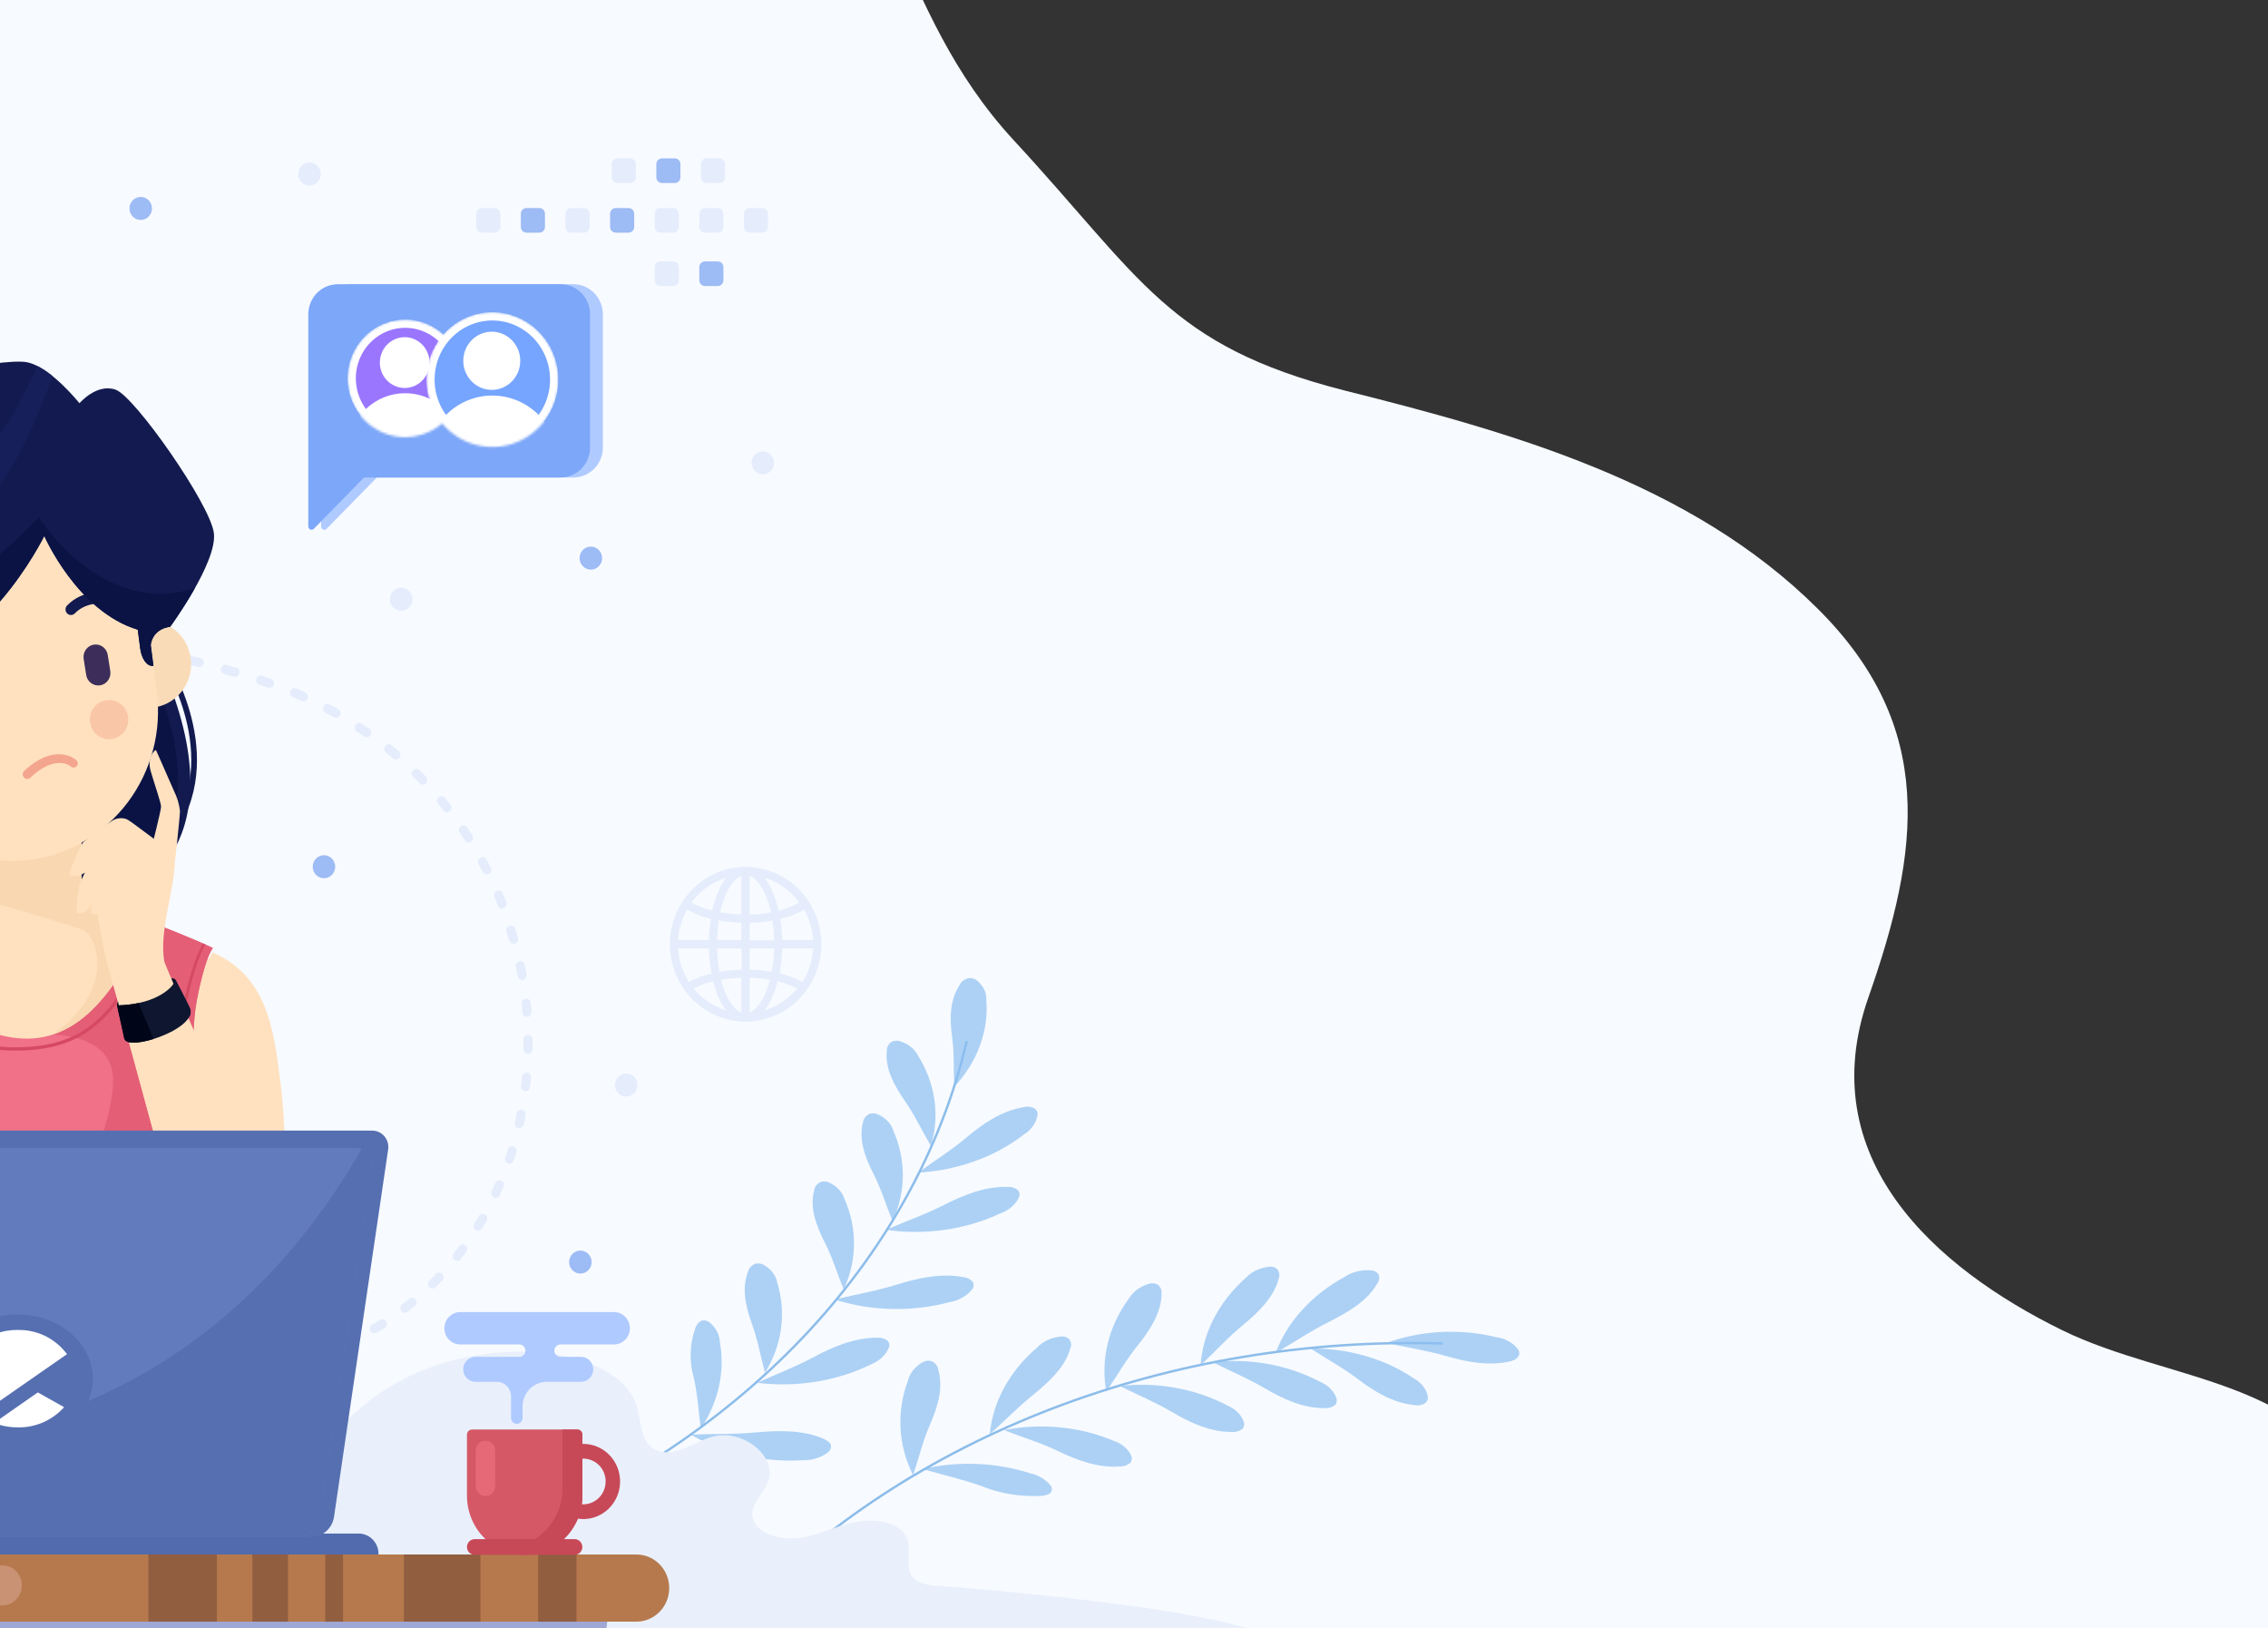 <svg width="960" height="689" viewBox="0 0 960 689" fill="none" xmlns="http://www.w3.org/2000/svg">
<rect x="0" y="0" width="960" height="689" fill="#333333" stroke="none"/>
<path d="M-369.131 460.831C-347.966 381.441 -415.309 378.265 -416.828 275.852C-417.436 233.988 -395.461 191.17 -342.65 171.799C-316.725 162.166 -290.852 155.55 -267.762 140.043C-215.103 105.217 -206.904 57.555 -192.777 1.029C-161.232 -123.084 -49.024 -203.084 73.763 -199.909C162.321 -197.58 242.373 -194.616 323.084 -116.179C378.528 -62.247 377.932 3.911 429.072 59.325C483.352 118.021 494.56 146.178 568.891 165.178C639.12 182.803 715.577 203.974 769.35 257.535C819.984 307.762 812.541 360.319 790.869 422.031C766.97 490.041 818.819 536.352 872.846 562.868C918.416 585.15 978.873 583.192 1000.04 636.595C1022.92 694.444 954.872 695.396 891.631 695.396C828.389 695.396 100.953 690.104 -127.962 697.408C-189.584 699.313 -404.518 698.23 -432.266 617.994C-451.203 563.321 -383.967 516.086 -369.131 460.831Z" fill="#F7FAFF"/>
<path opacity="0.7" d="M409.208 440.576C398.449 486.45 374.533 529.567 339.437 566.367C304.34 603.167 259.07 632.593 207.363 652.217" stroke="#5FA3E1" stroke-miterlimit="10"/>
<path opacity="0.7" d="M404.062 459.735C413.753 449.251 418.518 436.257 417.488 423.13C417.555 421.543 417.206 419.964 416.465 418.497C415.724 417.031 414.608 415.711 413.193 414.628C412.346 414.085 411.287 413.815 410.214 413.867C409.356 414.035 408.558 414.367 407.886 414.836C407.214 415.304 406.686 415.896 406.345 416.563C401.934 423.13 401.973 431.06 402.979 438.514C403.985 445.969 403.559 451.647 403.907 459.799" fill="#8CC0F1"/>
<path opacity="0.7" d="M394.042 484.921C397.886 472.116 395.977 458.603 388.664 446.857C387.963 445.384 386.88 444.055 385.491 442.959C384.101 441.864 382.438 441.029 380.616 440.512C379.565 440.285 378.447 440.386 377.482 440.798C376.81 441.236 376.27 441.797 375.908 442.435C375.545 443.074 375.369 443.773 375.393 444.477C374.503 451.932 378.411 459.196 382.899 465.699C387.387 472.201 389.786 477.562 394.042 484.953" fill="#8CC0F1"/>
<path opacity="0.7" d="M377.831 516.642C383.465 504.392 383.589 490.896 378.179 478.577C377.716 477.025 376.846 475.574 375.63 474.325C374.414 473.076 372.881 472.059 371.137 471.345C370.128 471.028 369.012 471.028 368.003 471.345C367.266 471.708 366.641 472.207 366.178 472.801C365.715 473.395 365.426 474.07 365.334 474.771C363.361 482.098 366.146 489.68 369.667 496.595C373.188 503.51 374.697 509.061 377.831 516.833" fill="#8CC0F1"/>
<path opacity="0.7" d="M357.132 545.635C362.814 533.337 362.938 519.778 357.48 507.412C357.01 505.862 356.137 504.413 354.922 503.165C353.707 501.917 352.177 500.899 350.438 500.179C349.43 499.862 348.313 499.862 347.304 500.179C346.566 500.549 345.941 501.054 345.479 501.653C345.016 502.253 344.727 502.931 344.635 503.637C342.662 510.933 345.447 518.546 348.968 525.461C352.489 532.376 353.998 537.927 357.132 545.667" fill="#8CC0F1"/>
<path opacity="0.7" d="M323.82 580.877C331.061 569.109 332.901 555.599 329.004 542.812C328.726 541.232 328.036 539.721 326.981 538.379C325.926 537.038 324.531 535.899 322.891 535.04C321.943 534.623 320.84 534.51 319.796 534.723C319.018 535.022 318.335 535.464 317.798 536.014C317.261 536.564 316.886 537.207 316.701 537.895C313.838 545.001 315.617 552.804 318.248 560.1C320.879 567.395 321.692 572.947 323.82 580.908" fill="#8CC0F1"/>
<path opacity="0.7" d="M296.621 604.509C304.109 593.332 306.948 580.458 304.707 567.84C304.568 564.659 302.932 561.646 300.141 559.434C299.778 559.174 299.354 558.978 298.895 558.858C298.436 558.738 297.951 558.696 297.472 558.736C296.002 558.958 295.112 560.258 294.493 561.496C291.88 568.608 291.627 576.163 293.758 583.383C295.382 590.742 295.537 596.388 296.621 604.509Z" fill="#8CC0F1"/>
<path opacity="0.7" d="M388.664 496.214C405.397 495.222 421.198 489.518 433.389 480.068C435.016 479.046 436.37 477.762 437.368 476.294C438.366 474.827 438.987 473.207 439.193 471.535C439.212 470.643 438.81 469.779 438.071 469.125C437.347 468.709 436.514 468.441 435.64 468.342C434.765 468.243 433.875 468.315 433.041 468.554C423.794 470.171 415.94 475.564 409.208 481.242C402.476 486.92 396.556 490.473 388.664 496.214Z" fill="#8CC0F1"/>
<path opacity="0.7" d="M375.161 520.417C391.697 522.763 408.714 520.319 423.291 513.502C425.178 512.843 426.875 511.867 428.274 510.638C429.674 509.409 430.744 507.953 431.416 506.365C431.706 505.5 431.567 504.576 431.029 503.795C430.453 503.252 429.729 502.828 428.916 502.558C428.102 502.288 427.222 502.18 426.348 502.241C416.869 502.019 407.699 505.73 399.497 509.918C391.295 514.105 384.485 516.262 375.161 520.417Z" fill="#8CC0F1"/>
<path opacity="0.7" d="M353.146 549.854C368.773 554.845 386.025 555.249 401.973 550.996C403.98 550.645 405.877 549.961 407.548 548.984C409.218 548.007 410.626 546.759 411.684 545.318C412.165 544.507 412.248 543.576 411.916 542.717C411.483 542.09 410.875 541.557 410.142 541.16C409.409 540.763 408.572 540.514 407.699 540.433C398.491 538.657 388.586 540.782 379.533 543.605C370.479 546.428 363.244 547.507 353.146 549.949" fill="#8CC0F1"/>
<path opacity="0.7" d="M320.686 585.159C337.267 587.176 354.189 584.43 368.584 577.387C370.411 576.667 372.04 575.649 373.371 574.394C374.701 573.14 375.706 571.676 376.322 570.092C376.58 569.222 376.428 568.304 375.896 567.522C375.295 566.993 374.552 566.586 373.726 566.333C372.901 566.08 372.014 565.987 371.137 566.063C361.658 566.063 352.605 569.87 344.519 574.215C336.433 578.561 329.701 580.972 320.492 585.159" fill="#8CC0F1"/>
<path opacity="0.7" d="M292.597 607.173C306.307 615.104 322.947 618.893 339.682 617.895C341.73 617.964 343.773 617.681 345.678 617.064C347.584 616.447 349.311 615.509 350.748 614.31C351.103 613.977 351.375 613.59 351.548 613.171C351.72 612.752 351.79 612.309 351.754 611.868C351.754 610.44 349.897 609.489 348.31 608.696C339.915 605.143 329.7 605.238 320.067 606.126C310.433 607.015 303.159 606.697 292.597 607.046" fill="#8CC0F1"/>
<path opacity="0.7" d="M610.704 568.506C553.761 566.794 497.138 576.214 445.512 595.987C393.886 615.761 348.739 645.32 313.799 682.225" stroke="#5FA3E1" stroke-miterlimit="10"/>
<path opacity="0.7" d="M586.756 568.315C601.371 562.963 617.839 562.074 633.183 565.809C635.147 566.065 637.016 566.676 638.656 567.598C640.296 568.519 641.664 569.729 642.662 571.139C643.141 571.939 643.224 572.859 642.895 573.708C642.509 574.317 641.961 574.848 641.291 575.26C640.621 575.671 639.847 575.954 639.026 576.087C630.204 578.117 620.803 576.309 612.175 573.835C603.547 571.361 596.699 570.441 587.065 568.315" fill="#8CC0F1"/>
<path opacity="0.7" d="M554.604 570.663C570.622 570.447 586.203 574.949 598.517 583.351C600.136 584.24 601.5 585.407 602.516 586.771C603.531 588.134 604.173 589.662 604.398 591.249C604.439 592.133 604.065 592.996 603.353 593.66C602.69 594.111 601.906 594.426 601.065 594.581C600.225 594.735 599.351 594.724 598.517 594.548C589.464 593.565 581.687 588.807 574.994 583.732C568.3 578.656 562.42 575.611 554.604 570.536" fill="#8CC0F1"/>
<path opacity="0.7" d="M513.245 576.404C529.153 574.622 545.313 577.583 558.783 584.747C560.52 585.464 562.045 586.483 563.254 587.732C564.463 588.98 565.327 590.429 565.786 591.979C565.946 592.862 565.713 593.763 565.128 594.517C564.512 595.013 563.768 595.39 562.952 595.62C562.135 595.851 561.266 595.929 560.408 595.849C551.277 595.849 542.882 591.852 535.453 587.506C528.025 583.16 521.796 580.655 513.245 576.404Z" fill="#8CC0F1"/>
<path opacity="0.7" d="M474.129 586.491C490.037 584.71 506.197 587.67 519.667 594.834C521.389 595.559 522.9 596.58 524.095 597.829C525.29 599.077 526.142 600.523 526.593 602.066C526.753 602.949 526.519 603.85 525.935 604.604C525.319 605.1 524.575 605.477 523.758 605.707C522.942 605.938 522.073 606.016 521.215 605.936C512.084 605.936 503.688 601.939 496.26 597.594C488.831 593.248 482.564 590.742 474.052 586.491" fill="#8CC0F1"/>
<path opacity="0.7" d="M424.761 605.207C440.38 602.052 456.863 603.617 471.189 609.616C472.982 610.194 474.602 611.083 475.937 612.222C477.272 613.36 478.292 614.722 478.927 616.214C479.217 617.072 479.106 617.988 478.617 618.783C478.071 619.334 477.381 619.777 476.597 620.079C475.813 620.381 474.957 620.534 474.091 620.528C464.999 621.226 456.139 618.022 448.207 614.184C440.276 610.345 433.737 608.569 424.723 605.08" fill="#8CC0F1"/>
<path opacity="0.7" d="M390.598 621.606C405.564 618.154 421.494 618.789 435.981 623.414C439.726 624.243 442.939 626.219 444.957 628.934C445.147 629.295 445.245 629.683 445.245 630.076C445.245 630.469 445.147 630.857 444.957 631.218C444.377 632.36 442.636 632.772 441.088 632.962C432.056 633.481 423.02 631.99 414.934 628.648C406.538 625.73 399.845 624.334 390.482 621.606" fill="#8CC0F1"/>
<path opacity="0.7" d="M539.98 572.439C544.89 559.298 555.198 547.955 569.152 540.338C570.747 539.244 572.604 538.436 574.603 537.966C576.602 537.496 578.699 537.375 580.759 537.61C581.823 537.797 582.762 538.307 583.39 539.037C583.723 539.704 583.855 540.428 583.775 541.146C583.694 541.864 583.402 542.555 582.925 543.161C579.056 550.203 570.777 555.246 562.497 559.37C554.217 563.494 548.685 567.427 540.096 572.439" fill="#8CC0F1"/>
<path opacity="0.7" d="M508.177 577.768C509.111 564.039 515.825 551.001 527.173 540.877C528.389 539.52 529.934 538.386 531.713 537.545C533.491 536.704 535.463 536.175 537.504 535.992C538.047 535.97 538.591 536.038 539.102 536.19C539.614 536.343 540.083 536.577 540.483 536.88C540.996 537.464 541.333 538.139 541.468 538.85C541.602 539.561 541.53 540.288 541.257 540.972C539.399 548.585 532.938 555.088 526.129 560.702C519.319 566.317 515.064 571.202 508.177 577.768Z" fill="#8CC0F1"/>
<path opacity="0.7" d="M468.249 588.743C465.83 575.138 469.219 561.265 477.844 549.473C478.732 547.975 479.982 546.64 481.519 545.549C483.055 544.459 484.845 543.635 486.781 543.129C487.847 542.93 488.965 543.066 489.915 543.51C490.561 544.001 491.055 544.611 491.358 545.289C491.66 545.967 491.763 546.694 491.656 547.411C491.656 555.183 486.974 562.605 481.674 569.203C476.373 575.801 473.394 581.321 468.249 588.87" fill="#8CC0F1"/>
<path opacity="0.7" d="M418.958 606.761C420.295 593.049 427.376 580.138 438.999 570.219C440.244 568.882 441.817 567.773 443.616 566.965C445.415 566.156 447.401 565.665 449.445 565.524C450.538 565.52 451.591 565.86 452.386 566.475C452.888 567.064 453.21 567.743 453.325 568.456C453.439 569.168 453.343 569.892 453.044 570.567C450.993 578.149 444.377 584.525 437.568 590.012C430.758 595.5 426.193 600.322 419.113 606.761" fill="#8CC0F1"/>
<path opacity="0.7" d="M386.497 624.239C380.155 611.512 379.389 597.377 384.33 584.239C384.714 582.588 385.51 581.02 386.668 579.633C387.827 578.247 389.323 577.072 391.062 576.182C391.545 575.97 392.073 575.838 392.618 575.795C393.162 575.751 393.712 575.797 394.235 575.928C395.007 576.271 395.667 576.761 396.159 577.358C396.651 577.954 396.96 578.639 397.059 579.354C399.419 586.872 397.059 595.024 393.771 602.51C390.482 609.996 389.283 615.896 386.497 624.239Z" fill="#8CC0F1"/>
<path d="M84.736 699.236C236.653 695.56 374.722 697.251 526.729 699.236C530.82 699.236 536.395 700.192 538.598 697.361C546.556 686.995 467.922 676.518 396.527 670.968C393.293 670.95 390.147 670.101 387.536 668.541C381.916 664.351 386.367 656.447 383.804 650.602C380.882 644.059 370.316 642.331 361.954 644.059C353.591 645.787 346.308 649.794 337.901 650.86C329.493 651.926 318.973 648.323 318.433 641.376C317.984 636.266 322.929 632.075 324.997 627.223C329.493 616.563 314.522 604.395 301.529 607.961C293.706 610.13 286.333 616.526 278.69 613.953C271.047 611.38 271.541 602.373 269.698 595.573C265.831 581.457 246.589 573.737 228.965 572.304C215.939 571.307 202.803 572.563 190.41 575.989C178.016 579.415 166.644 584.935 157.03 592.191C133.111 611.114 115.367 634.632 105.418 660.601C100.323 674.074 93.385 687.035 84.736 699.236Z" fill="#E9F0FB"/>
<path fill-rule="evenodd" clip-rule="evenodd" d="M-90.017 128.95C-89.635 128.604 -89.404 128.117 -89.373 127.597C-89.343 127.076 -89.516 126.565 -89.854 126.175C-90.193 125.785 -90.67 125.548 -91.18 125.517C-91.689 125.486 -92.19 125.663 -92.572 126.009C-93.55 126.896 -94.511 127.858 -95.453 128.709C-95.756 128.994 -95.961 129.371 -96.036 129.785C-96.111 130.198 -96.053 130.626 -95.87 131.003C-95.736 131.28 -95.541 131.521 -95.299 131.707C-95.058 131.894 -94.777 132.02 -94.48 132.076C-94.182 132.131 -93.876 132.115 -93.586 132.028C-93.295 131.942 -93.029 131.787 -92.808 131.576C-91.902 130.688 -90.996 129.726 -90.017 128.95ZM84.53 579.675C84.051 579.733 83.61 579.971 83.293 580.343C82.977 580.715 82.808 581.194 82.819 581.687C82.83 582.18 83.021 582.65 83.354 583.007C83.688 583.363 84.139 583.58 84.621 583.615H86.215H88.226H88.516C88.949 583.623 89.372 583.482 89.717 583.214C90.061 582.947 90.307 582.568 90.414 582.139C90.521 581.711 90.483 581.258 90.306 580.854C90.129 580.451 89.824 580.12 89.44 579.916C89.111 579.717 88.735 579.615 88.353 579.62H86.143L84.53 579.675ZM99.767 578.824C99.29 578.919 98.865 579.193 98.577 579.593C98.289 579.992 98.158 580.487 98.21 580.98C98.263 581.474 98.495 581.929 98.86 582.256C99.226 582.583 99.698 582.757 100.184 582.746L101.996 582.561L104.116 582.302C104.501 582.254 104.863 582.087 105.154 581.825C105.445 581.562 105.651 581.216 105.746 580.831C105.84 580.446 105.818 580.042 105.682 579.67C105.546 579.299 105.303 578.978 104.985 578.75C104.585 578.461 104.094 578.336 103.608 578.399L101.579 578.639L99.767 578.824ZM114.878 576.568C114.574 576.63 114.29 576.764 114.047 576.961C113.805 577.157 113.611 577.409 113.482 577.696C113.344 578.027 113.297 578.39 113.345 578.746C113.394 579.103 113.537 579.439 113.759 579.718C113.98 579.998 114.273 580.21 114.604 580.333C114.935 580.456 115.293 580.484 115.639 580.415L116.689 580.267L118.501 579.879L119.389 579.675C119.77 579.565 120.109 579.339 120.36 579.027C120.611 578.714 120.763 578.331 120.794 577.928C120.826 577.526 120.736 577.123 120.536 576.774C120.337 576.424 120.038 576.146 119.679 575.976C119.306 575.865 118.91 575.865 118.537 575.976L117.686 576.161L115.874 576.531L114.878 576.568ZM129.644 572.868C129.373 572.916 129.116 573.023 128.889 573.181C128.663 573.339 128.472 573.545 128.329 573.784C128.187 574.024 128.097 574.292 128.065 574.57C128.033 574.849 128.059 575.131 128.143 575.398C128.227 575.665 128.365 575.91 128.55 576.118C128.734 576.325 128.96 576.49 129.212 576.601C129.464 576.712 129.737 576.766 130.011 576.76C130.286 576.755 130.556 576.689 130.803 576.568L132.361 576.068L134.028 575.513L134.535 575.347C134.832 575.24 135.099 575.061 135.313 574.826C135.528 574.591 135.684 574.306 135.767 573.997C135.855 573.651 135.849 573.288 135.75 572.946C135.652 572.604 135.465 572.295 135.208 572.052C134.952 571.81 134.637 571.642 134.295 571.568C133.953 571.493 133.598 571.514 133.267 571.629L132.814 571.777L131.202 572.313L129.644 572.813V572.868ZM143.921 567.523C143.59 567.67 143.308 567.909 143.105 568.214C142.903 568.519 142.79 568.875 142.779 569.243C142.768 569.577 142.841 569.908 142.99 570.205C143.14 570.502 143.361 570.756 143.633 570.941C143.905 571.126 144.219 571.237 144.546 571.264C144.872 571.29 145.199 571.232 145.497 571.093L146.783 570.519L148.323 569.816L149.048 569.465C149.406 569.269 149.694 568.963 149.873 568.591C150.051 568.218 150.111 567.798 150.043 567.389C149.975 566.98 149.783 566.604 149.493 566.312C149.204 566.021 148.833 565.83 148.432 565.766C148.077 565.722 147.718 565.786 147.399 565.951L146.711 566.265L145.225 566.949L143.921 567.541V567.523ZM157.509 560.55C157.121 560.771 156.818 561.121 156.653 561.543C156.488 561.964 156.47 562.431 156.601 562.864C156.733 563.298 157.006 563.672 157.376 563.924C157.746 564.176 158.189 564.291 158.632 564.249C158.927 564.221 159.212 564.127 159.466 563.971L160.027 563.639L161.422 562.788L162.799 561.937C163.193 561.715 163.499 561.361 163.665 560.935C163.831 560.509 163.847 560.037 163.71 559.6C163.573 559.163 163.292 558.789 162.914 558.54C162.537 558.291 162.086 558.185 161.64 558.238C161.33 558.258 161.03 558.36 160.77 558.533L159.429 559.366L158.089 560.18L157.509 560.531V560.55ZM170.191 551.986C169.835 552.263 169.585 552.66 169.485 553.106C169.385 553.552 169.441 554.02 169.643 554.428C169.845 554.836 170.181 555.16 170.592 555.342C171.004 555.524 171.464 555.554 171.895 555.426C172.128 555.359 172.348 555.253 172.547 555.112L173.38 554.446L174.63 553.465L175.627 552.652C175.921 552.406 176.137 552.077 176.25 551.707C176.362 551.336 176.366 550.94 176.26 550.568C176.153 550.195 175.942 549.863 175.653 549.612C175.363 549.361 175.008 549.202 174.63 549.156C174.117 549.105 173.605 549.257 173.199 549.581L172.239 550.358L171.025 551.338L170.191 551.986ZM181.714 541.905C181.535 542.087 181.392 542.304 181.294 542.542C181.197 542.781 181.146 543.036 181.145 543.295C181.144 543.553 181.193 543.81 181.289 544.049C181.386 544.288 181.527 544.505 181.705 544.689C181.884 544.872 182.096 545.018 182.329 545.118C182.563 545.217 182.814 545.269 183.067 545.27C183.32 545.271 183.571 545.221 183.805 545.123C184.039 545.024 184.252 544.88 184.432 544.698L185.211 543.921L186.316 542.793L187.186 541.887C187.396 541.679 187.553 541.422 187.644 541.139C187.736 540.855 187.759 540.553 187.711 540.259C187.667 539.89 187.52 539.542 187.289 539.255C187.058 538.969 186.752 538.754 186.407 538.638C186.061 538.522 185.691 538.508 185.338 538.599C184.985 538.689 184.665 538.88 184.414 539.149L183.562 540.037L182.493 541.128L181.714 541.905ZM191.951 530.437C191.672 530.85 191.557 531.355 191.63 531.851C191.702 532.347 191.955 532.796 192.339 533.108C192.723 533.421 193.209 533.573 193.699 533.533C194.188 533.494 194.645 533.267 194.977 532.897L195.538 532.176L196.499 530.936L197.386 529.753C197.602 529.458 197.732 529.108 197.764 528.742C197.795 528.376 197.726 528.008 197.565 527.68C197.403 527.351 197.155 527.075 196.848 526.883C196.541 526.69 196.188 526.589 195.828 526.59C195.534 526.597 195.245 526.67 194.982 526.804C194.719 526.938 194.488 527.131 194.306 527.367L193.437 528.532L192.513 529.734L191.951 530.437ZM200.774 517.804C200.574 518.126 200.47 518.502 200.475 518.884C200.481 519.266 200.596 519.638 200.805 519.954C201.015 520.27 201.311 520.517 201.656 520.664C202.002 520.811 202.381 520.852 202.749 520.782C203.016 520.732 203.27 520.625 203.495 520.469C203.72 520.313 203.91 520.111 204.054 519.876L204.362 519.376L205.159 518.044L206.083 516.454C206.287 516.004 206.319 515.493 206.172 515.02C206.025 514.548 205.71 514.149 205.288 513.903C204.867 513.657 204.371 513.581 203.897 513.69C203.424 513.799 203.008 514.086 202.731 514.493L201.861 515.991L201.082 517.286L200.774 517.804ZM208.022 504.19C207.847 504.656 207.852 505.172 208.035 505.635C208.217 506.098 208.564 506.473 209.006 506.686C209.448 506.898 209.952 506.933 210.418 506.782C210.884 506.632 211.277 506.307 211.518 505.874L212.261 504.227L212.895 502.803L213.149 502.23C213.319 501.823 213.351 501.369 213.24 500.942C213.128 500.514 212.879 500.137 212.533 499.871C212.186 499.604 211.762 499.464 211.329 499.473C210.895 499.481 210.477 499.638 210.141 499.918C209.91 500.121 209.725 500.374 209.598 500.658L209.362 501.212L208.764 502.6L208.022 504.19ZM213.765 489.819C213.638 490.224 213.642 490.66 213.777 491.063C213.912 491.466 214.17 491.813 214.514 492.054C214.858 492.295 215.268 492.417 215.685 492.4C216.102 492.384 216.502 492.231 216.827 491.964C217.099 491.727 217.306 491.421 217.425 491.076L217.878 489.689L218.349 488.209L218.639 487.285C218.711 486.82 218.617 486.345 218.375 485.946C218.133 485.546 217.758 485.248 217.319 485.107C216.88 484.966 216.406 484.991 215.983 485.176C215.56 485.362 215.216 485.697 215.015 486.119L214.743 487.007L214.272 488.45L213.819 489.819H213.765ZM217.932 474.873C217.821 475.3 217.854 475.753 218.024 476.159C218.195 476.565 218.493 476.901 218.873 477.114C219.252 477.326 219.69 477.403 220.117 477.333C220.544 477.262 220.936 477.047 221.229 476.723C221.47 476.467 221.634 476.146 221.701 475.798L221.954 474.651L222.28 473.116L222.516 471.914C222.607 471.483 222.552 471.033 222.362 470.638C222.172 470.242 221.857 469.923 221.467 469.733C221.078 469.543 220.637 469.492 220.216 469.589C219.794 469.686 219.418 469.925 219.146 470.268C218.934 470.514 218.79 470.815 218.729 471.137L218.494 472.302L218.186 473.8L217.932 474.947V474.873ZM220.541 459.558C220.481 460.076 220.625 460.596 220.941 461.006C221.257 461.415 221.719 461.679 222.226 461.741C222.733 461.802 223.243 461.655 223.644 461.333C224.045 461.01 224.304 460.538 224.364 460.021L224.491 459.022L224.654 457.449L224.781 456.062C224.824 455.646 224.735 455.227 224.528 454.866C224.321 454.504 224.006 454.22 223.63 454.055C223.253 453.89 222.834 453.852 222.435 453.947C222.036 454.042 221.677 454.264 221.411 454.582C221.149 454.896 220.985 455.283 220.94 455.692L220.813 457.043L220.65 458.578L220.541 459.558ZM221.592 444.058C221.592 444.578 221.794 445.077 222.154 445.444C222.514 445.812 223.003 446.019 223.512 446.019C224.022 446.019 224.51 445.812 224.87 445.444C225.23 445.077 225.433 444.578 225.433 444.058V440.081C225.459 439.806 225.428 439.529 225.343 439.267C225.258 439.005 225.12 438.764 224.939 438.56C224.757 438.355 224.535 438.192 224.288 438.08C224.041 437.969 223.774 437.911 223.503 437.911C223.233 437.911 222.966 437.969 222.718 438.08C222.471 438.192 222.25 438.355 222.068 438.56C221.886 438.764 221.748 439.005 221.663 439.267C221.578 439.529 221.548 439.806 221.574 440.081V443.984L221.592 444.058ZM221.103 428.521C221.148 429.041 221.394 429.521 221.787 429.856C222.179 430.19 222.686 430.352 223.195 430.306C223.705 430.259 224.175 430.008 224.503 429.607C224.831 429.207 224.989 428.689 224.944 428.169V427.226L224.799 425.617L224.654 424.211C224.561 423.724 224.292 423.29 223.901 422.996C223.51 422.702 223.025 422.568 222.542 422.621C222.059 422.675 221.613 422.912 221.293 423.285C220.972 423.658 220.801 424.14 220.813 424.636L220.958 426.005L221.103 427.559V428.521ZM219.11 413.095C219.164 413.404 219.292 413.695 219.481 413.944C219.671 414.192 219.916 414.389 220.197 414.519C220.517 414.672 220.873 414.732 221.225 414.691C221.577 414.651 221.911 414.512 222.19 414.29C222.469 414.068 222.683 413.771 222.808 413.433C222.932 413.095 222.963 412.728 222.896 412.373L222.697 411.263L222.389 409.691L222.153 408.47C222.12 408.2 222.032 407.94 221.895 407.706C221.758 407.471 221.575 407.269 221.358 407.11C221.141 406.952 220.894 406.841 220.632 406.784C220.371 406.728 220.101 406.727 219.84 406.782C219.578 406.837 219.331 406.946 219.112 407.103C218.894 407.261 218.71 407.462 218.572 407.695C218.434 407.929 218.344 408.189 218.309 408.459C218.273 408.729 218.293 409.004 218.367 409.266L218.621 410.45L218.91 412.003L219.11 413.095ZM215.631 397.964C215.749 398.364 215.988 398.715 216.314 398.967C216.639 399.22 217.034 399.361 217.443 399.37C217.741 399.366 218.034 399.291 218.299 399.152C218.564 399.012 218.794 398.811 218.969 398.566C219.145 398.32 219.262 398.035 219.312 397.735C219.361 397.435 219.342 397.127 219.255 396.836L218.874 395.504L218.421 393.932L218.131 393.026C218.003 392.602 217.738 392.236 217.379 391.986C217.021 391.736 216.59 391.618 216.157 391.65C215.724 391.682 215.315 391.863 214.995 392.163C214.676 392.463 214.466 392.865 214.399 393.303C214.317 393.606 214.317 393.925 214.399 394.228L214.653 395.097L215.106 396.614L215.486 397.964H215.631ZM210.703 383.167C210.797 383.41 210.937 383.632 211.115 383.819C211.293 384.007 211.505 384.157 211.74 384.261C211.974 384.365 212.227 384.421 212.483 384.425C212.738 384.429 212.992 384.382 213.23 384.286C213.468 384.19 213.685 384.047 213.869 383.866C214.053 383.684 214.2 383.467 214.302 383.228C214.404 382.988 214.458 382.73 214.462 382.469C214.467 382.208 214.421 381.949 214.327 381.706L213.638 379.986L213.022 378.469L212.823 378.025C212.619 377.547 212.237 377.171 211.761 376.98C211.285 376.789 210.755 376.799 210.286 377.008C209.818 377.216 209.45 377.606 209.263 378.092C209.076 378.577 209.086 379.119 209.29 379.597L209.471 380.004L210.069 381.484L210.739 383.167H210.703ZM204.38 369.036C204.59 369.413 204.915 369.709 205.306 369.879C205.698 370.048 206.132 370.082 206.544 369.975C206.956 369.868 207.322 369.626 207.585 369.285C207.849 368.945 207.996 368.526 208.003 368.092C207.987 367.783 207.907 367.48 207.768 367.204L207.406 366.483L206.645 365.003L205.938 363.69C205.726 363.309 205.395 363.011 204.999 362.842C204.602 362.673 204.162 362.644 203.748 362.758C203.333 362.872 202.967 363.124 202.708 363.473C202.448 363.823 202.31 364.25 202.314 364.689C202.321 365.008 202.408 365.321 202.568 365.595L203.238 366.89L203.999 368.314L204.362 369.036H204.38ZM196.698 355.626C196.897 355.922 197.169 356.159 197.488 356.312C197.806 356.465 198.159 356.528 198.51 356.495C198.842 356.46 199.161 356.338 199.434 356.141C199.706 355.943 199.925 355.677 200.067 355.368C200.209 355.059 200.271 354.717 200.245 354.377C200.22 354.036 200.109 353.708 199.923 353.424L199.035 352.074L198.111 350.668L197.749 350.132C197.533 349.811 197.228 349.563 196.872 349.421C196.517 349.279 196.128 349.25 195.756 349.337C195.445 349.405 195.156 349.551 194.914 349.762C194.673 349.973 194.486 350.242 194.371 350.544C194.256 350.846 194.217 351.173 194.256 351.495C194.295 351.817 194.412 352.124 194.596 352.389L194.922 352.888L195.828 354.257L196.716 355.626H196.698ZM187.729 343.048C188.001 343.384 188.374 343.619 188.79 343.717C189.206 343.814 189.642 343.769 190.031 343.587C190.419 343.406 190.738 343.099 190.938 342.714C191.137 342.329 191.207 341.887 191.136 341.457C191.072 341.125 190.929 340.813 190.719 340.551L190.085 339.737L188.998 338.424L188.237 337.48C187.892 337.125 187.428 336.915 186.938 336.895C186.448 336.875 185.969 337.045 185.597 337.371C185.224 337.697 184.987 338.154 184.932 338.652C184.878 339.149 185.01 339.649 185.302 340.051L186.045 340.939L187.095 342.234L187.729 343.048ZM177.583 331.45C177.883 331.747 178.268 331.938 178.682 331.993C179.095 332.049 179.516 331.966 179.88 331.759C180.244 331.551 180.533 331.229 180.704 330.84C180.874 330.451 180.917 330.017 180.827 329.601C180.744 329.246 180.562 328.925 180.301 328.676L179.812 328.14L178.58 326.9L177.529 325.865C177.227 325.584 176.846 325.408 176.441 325.361C176.035 325.314 175.625 325.399 175.27 325.604C174.914 325.809 174.632 326.124 174.461 326.503C174.291 326.881 174.243 327.305 174.322 327.714C174.413 328.08 174.601 328.413 174.866 328.676L175.88 329.675L177.076 330.896L177.583 331.414V331.45ZM166.35 320.944C166.646 321.189 167.005 321.339 167.383 321.377C167.761 321.414 168.141 321.338 168.477 321.156C168.813 320.975 169.089 320.697 169.272 320.357C169.454 320.017 169.534 319.629 169.503 319.243C169.449 318.716 169.195 318.231 168.796 317.892L168.217 317.393L166.84 316.265L165.771 315.395C165.369 315.072 164.859 314.924 164.351 314.985C163.843 315.045 163.379 315.31 163.062 315.719C162.745 316.129 162.6 316.65 162.66 317.169C162.719 317.687 162.978 318.161 163.379 318.484L164.43 319.335L165.753 320.445L166.35 320.944ZM154.175 311.604C154.504 311.839 154.897 311.966 155.299 311.966C155.7 311.966 156.093 311.839 156.422 311.604C156.666 311.414 156.863 311.167 156.995 310.883C157.126 310.6 157.189 310.288 157.179 309.975C157.168 309.661 157.084 309.355 156.933 309.082C156.783 308.808 156.57 308.576 156.313 308.404L155.28 307.682L153.758 306.665L153.07 306.203C152.715 305.981 152.301 305.883 151.887 305.92C151.473 305.958 151.082 306.131 150.771 306.412C150.461 306.694 150.247 307.07 150.162 307.485C150.077 307.901 150.124 308.333 150.298 308.718C150.44 309.051 150.681 309.329 150.986 309.513L151.657 309.957L153.142 310.956L154.175 311.678V311.604ZM141.167 303.447C141.389 303.596 141.64 303.696 141.903 303.742C142.165 303.787 142.435 303.776 142.693 303.709C142.951 303.642 143.193 303.521 143.403 303.354C143.613 303.186 143.787 302.976 143.913 302.737C144.039 302.497 144.115 302.233 144.136 301.962C144.157 301.691 144.122 301.418 144.034 301.161C143.946 300.905 143.807 300.669 143.625 300.47C143.444 300.272 143.223 300.113 142.978 300.006L142.616 299.803L140.967 298.878L139.536 298.12C139.178 297.926 138.769 297.852 138.368 297.91C137.967 297.968 137.594 298.154 137.302 298.441C137.01 298.728 136.815 299.103 136.745 299.51C136.674 299.917 136.732 300.337 136.909 300.709C137.081 301.103 137.382 301.424 137.76 301.615L139.137 302.355L140.75 303.243L141.112 303.447H141.167ZM127.56 296.621C127.798 296.726 128.054 296.781 128.313 296.785C128.572 296.788 128.829 296.74 129.069 296.642C129.31 296.544 129.529 296.399 129.715 296.214C129.9 296.03 130.049 295.81 130.151 295.567C130.253 295.324 130.308 295.063 130.311 294.799C130.315 294.534 130.267 294.272 130.171 294.026C130.075 293.781 129.933 293.557 129.752 293.367C129.572 293.178 129.356 293.026 129.118 292.922L127.306 292.108L125.495 291.35C125.014 291.149 124.475 291.151 123.996 291.355C123.517 291.56 123.137 291.951 122.94 292.441C122.743 292.932 122.745 293.482 122.945 293.971C123.146 294.46 123.528 294.848 124.009 295.049L125.712 295.771L127.524 296.584L127.56 296.621ZM113.356 290.924C113.598 291.028 113.858 291.079 114.121 291.076C114.383 291.073 114.642 291.014 114.882 290.905C115.121 290.795 115.336 290.637 115.514 290.439C115.691 290.241 115.826 290.008 115.912 289.755C115.998 289.502 116.032 289.233 116.011 288.966C115.991 288.699 115.918 288.438 115.795 288.201C115.673 287.964 115.504 287.755 115.3 287.587C115.095 287.419 114.859 287.296 114.606 287.225L114.334 287.114L110.928 285.949C110.567 285.834 110.18 285.83 109.817 285.936C109.453 286.043 109.128 286.256 108.881 286.549C108.635 286.842 108.478 287.202 108.429 287.585C108.381 287.968 108.443 288.357 108.609 288.705C108.716 288.943 108.872 289.155 109.065 289.328C109.259 289.5 109.486 289.628 109.732 289.704L113.084 290.85H113.356V290.924ZM98.572 286.171C98.823 286.302 99.101 286.374 99.383 286.383C99.666 286.392 99.947 286.337 100.206 286.223C100.466 286.108 100.697 285.936 100.884 285.719C101.071 285.503 101.208 285.247 101.287 284.97C101.366 284.692 101.384 284.401 101.339 284.116C101.295 283.831 101.19 283.559 101.031 283.321C100.872 283.082 100.663 282.882 100.419 282.735C100.176 282.589 99.904 282.498 99.622 282.471L95.89 281.399C95.649 281.325 95.396 281.304 95.146 281.335C94.897 281.367 94.656 281.452 94.441 281.584C94.106 281.773 93.835 282.061 93.662 282.408C93.489 282.756 93.421 283.149 93.468 283.537C93.515 283.924 93.674 284.288 93.924 284.583C94.175 284.878 94.506 285.089 94.875 285.19L98.499 286.245L98.572 286.171ZM83.733 282.212C84.16 282.356 84.622 282.343 85.04 282.175C85.458 282.006 85.805 281.694 86.021 281.291C86.236 280.888 86.307 280.421 86.22 279.971C86.133 279.521 85.894 279.116 85.545 278.828C85.31 278.607 85.022 278.454 84.711 278.384C83.497 278.162 82.157 277.773 80.943 277.477C80.561 277.389 80.162 277.422 79.798 277.57C79.434 277.718 79.123 277.976 78.905 278.308C78.687 278.64 78.573 279.032 78.578 279.432C78.583 279.832 78.706 280.221 78.932 280.548C79.209 280.938 79.614 281.213 80.073 281.325C81.287 281.602 82.628 281.991 83.823 282.212H83.733ZM68.731 278.865C69.197 278.912 69.663 278.784 70.042 278.506C70.422 278.227 70.689 277.817 70.794 277.352C70.898 276.887 70.833 276.398 70.61 275.979C70.387 275.559 70.022 275.237 69.583 275.073L65.778 274.333C65.36 274.248 64.927 274.308 64.546 274.502C64.165 274.696 63.858 275.014 63.673 275.406C63.488 275.798 63.437 276.241 63.526 276.666C63.615 277.092 63.84 277.474 64.166 277.755C64.422 277.975 64.726 278.127 65.053 278.199L68.84 278.939L68.731 278.865ZM53.603 276.072C54.01 276.134 54.426 276.063 54.79 275.868C55.155 275.673 55.449 275.365 55.631 274.988C55.812 274.611 55.871 274.185 55.8 273.771C55.729 273.357 55.53 272.978 55.233 272.687C54.961 272.418 54.612 272.243 54.237 272.187L50.414 271.558C49.934 271.379 49.403 271.403 48.939 271.623C48.475 271.843 48.116 272.242 47.941 272.733C47.766 273.224 47.788 273.765 48.004 274.239C48.22 274.712 48.611 275.079 49.092 275.258C49.309 275.407 49.557 275.502 49.816 275.535L53.603 276.164V276.072ZM38.402 273.741C38.78 273.798 39.166 273.74 39.511 273.572C39.855 273.405 40.143 273.136 40.338 272.8C40.532 272.465 40.624 272.078 40.602 271.688C40.58 271.299 40.445 270.925 40.214 270.615C40.066 270.4 39.875 270.219 39.653 270.085C39.431 269.951 39.184 269.867 38.927 269.838L35.105 269.32C34.682 269.26 34.252 269.345 33.882 269.562C33.512 269.778 33.224 270.115 33.062 270.517C32.9 270.92 32.874 271.367 32.988 271.786C33.102 272.206 33.349 272.575 33.691 272.835C33.953 273.047 34.266 273.181 34.597 273.223L38.42 273.741H38.402ZM23.129 271.891C23.392 271.944 23.663 271.94 23.925 271.879C24.187 271.819 24.433 271.704 24.649 271.542C24.865 271.379 25.046 271.173 25.18 270.935C25.313 270.698 25.397 270.434 25.426 270.162C25.455 269.89 25.428 269.614 25.348 269.353C25.267 269.092 25.134 268.851 24.957 268.645C24.78 268.439 24.564 268.272 24.32 268.156C24.078 268.04 23.814 267.977 23.545 267.97L19.704 267.563C19.297 267.526 18.889 267.622 18.538 267.836C18.188 268.051 17.912 268.373 17.751 268.756C17.591 269.14 17.553 269.566 17.643 269.972C17.734 270.379 17.948 270.747 18.255 271.022C18.549 271.281 18.918 271.437 19.306 271.466L23.129 271.891ZM7.819 270.356C8.23 270.39 8.641 270.29 8.992 270.069C9.343 269.849 9.616 269.52 9.772 269.13C9.927 268.741 9.957 268.31 9.857 267.902C9.757 267.494 9.531 267.129 9.214 266.86C8.91 266.621 8.546 266.473 8.163 266.435L4.304 266.102C4.052 266.08 3.798 266.109 3.557 266.187C3.316 266.266 3.092 266.392 2.898 266.558C2.705 266.725 2.546 266.929 2.429 267.158C2.313 267.388 2.242 267.639 2.221 267.896C2.199 268.154 2.228 268.413 2.304 268.659C2.381 268.905 2.505 269.134 2.668 269.331C2.831 269.529 3.031 269.692 3.256 269.81C3.48 269.929 3.726 270.001 3.978 270.023L7.819 270.356ZM-7.599 268.95C-7.112 268.968 -6.635 268.797 -6.266 268.471C-5.896 268.146 -5.66 267.69 -5.605 267.195C-5.55 266.7 -5.68 266.202 -5.969 265.8C-6.258 265.399 -6.685 265.123 -7.164 265.029L-10.987 264.604C-11.333 264.563 -11.683 264.616 -12.001 264.759C-12.32 264.903 -12.595 265.13 -12.799 265.418C-12.989 265.698 -13.104 266.023 -13.134 266.362C-13.165 266.701 -13.109 267.042 -12.972 267.353C-12.836 267.663 -12.623 267.933 -12.354 268.135C-12.086 268.337 -11.771 268.465 -11.44 268.506L-7.599 268.95ZM-22.818 266.916C-22.471 266.938 -22.124 266.864 -21.814 266.702C-21.504 266.539 -21.243 266.295 -21.058 265.994C-20.872 265.693 -20.77 265.347 -20.761 264.992C-20.752 264.636 -20.837 264.285 -21.006 263.975C-21.146 263.717 -21.344 263.497 -21.583 263.333C-21.823 263.169 -22.097 263.066 -22.384 263.032L-26.152 262.403C-26.401 262.358 -26.655 262.363 -26.902 262.419C-27.149 262.474 -27.382 262.579 -27.589 262.727C-27.796 262.874 -27.972 263.062 -28.108 263.28C-28.244 263.497 -28.337 263.739 -28.381 263.993C-28.424 264.247 -28.419 264.507 -28.365 264.759C-28.31 265.011 -28.208 265.249 -28.063 265.46C-27.918 265.672 -27.734 265.852 -27.521 265.99C-27.308 266.129 -27.071 266.223 -26.822 266.268C-25.554 266.509 -24.268 266.712 -22.981 266.916H-22.818ZM-38.182 263.975C-37.795 264.038 -37.398 263.979 -37.044 263.807C-36.69 263.635 -36.395 263.357 -36.199 263.011C-36.002 262.664 -35.914 262.265 -35.944 261.866C-35.975 261.466 -36.124 261.086 -36.37 260.775C-36.647 260.444 -37.023 260.216 -37.439 260.128L-41.172 259.258C-41.542 259.166 -41.931 259.189 -42.289 259.324C-42.647 259.459 -42.957 259.699 -43.181 260.015C-43.404 260.33 -43.531 260.706 -43.544 261.095C-43.557 261.484 -43.457 261.869 -43.255 262.199C-42.986 262.643 -42.556 262.962 -42.059 263.087L-38.255 263.975H-38.182ZM-53.274 260.017C-52.88 260.143 -52.457 260.136 -52.067 259.997C-51.678 259.859 -51.342 259.596 -51.11 259.247C-50.878 258.898 -50.763 258.482 -50.781 258.061C-50.798 257.64 -50.949 257.236 -51.209 256.909C-51.46 256.598 -51.793 256.367 -52.169 256.243C-53.383 255.892 -54.597 255.503 -55.793 255.115C-56.038 254.999 -56.306 254.937 -56.576 254.934C-56.847 254.93 -57.115 254.986 -57.364 255.096C-57.612 255.206 -57.835 255.368 -58.017 255.572C-58.2 255.776 -58.338 256.017 -58.423 256.28C-58.508 256.542 -58.537 256.82 -58.51 257.095C-58.482 257.37 -58.398 257.636 -58.262 257.875C-58.127 258.115 -57.943 258.322 -57.724 258.484C-57.504 258.646 -57.254 258.758 -56.989 258.814C-55.739 259.221 -54.507 259.61 -53.256 259.98L-53.274 260.017ZM-68.022 254.837C-67.67 254.977 -67.286 255.009 -66.916 254.93C-66.547 254.851 -66.207 254.665 -65.939 254.394C-65.712 254.164 -65.544 253.88 -65.452 253.567C-65.36 253.255 -65.345 252.923 -65.41 252.604C-65.475 252.284 -65.617 251.986 -65.823 251.737C-66.029 251.487 -66.293 251.294 -66.591 251.175L-70.106 249.695C-70.51 249.509 -70.966 249.472 -71.394 249.59C-71.823 249.708 -72.198 249.973 -72.456 250.342C-72.715 250.71 -72.84 251.158 -72.811 251.61C-72.782 252.062 -72.601 252.49 -72.298 252.821C-72.107 253.024 -71.88 253.188 -71.628 253.302C-70.432 253.839 -69.236 254.338 -68.004 254.837H-68.022ZM-82.209 248.105C-81.929 248.254 -81.618 248.332 -81.303 248.332C-80.987 248.332 -80.677 248.254 -80.397 248.105C-80.076 247.948 -79.803 247.705 -79.609 247.401C-79.415 247.097 -79.306 246.744 -79.295 246.381C-79.284 246.019 -79.37 245.66 -79.546 245.344C-79.721 245.028 -79.978 244.767 -80.288 244.59C-81.412 243.974 -82.517 243.357 -83.604 242.741C-83.855 242.578 -84.142 242.481 -84.439 242.458C-84.737 242.436 -85.034 242.488 -85.307 242.611C-85.641 242.748 -85.931 242.977 -86.143 243.274C-86.356 243.57 -86.482 243.921 -86.509 244.288C-86.535 244.654 -86.46 245.02 -86.293 245.345C-86.125 245.67 -85.871 245.941 -85.561 246.126C-84.437 246.791 -83.296 247.457 -82.136 248.086L-82.209 248.105ZM-95.471 239.504C-95.143 239.764 -94.742 239.909 -94.327 239.916C-93.912 239.924 -93.506 239.794 -93.169 239.546C-92.832 239.298 -92.583 238.946 -92.459 238.541C-92.335 238.137 -92.343 237.702 -92.481 237.303C-92.604 236.93 -92.831 236.602 -93.134 236.359C-94.148 235.601 -95.145 234.806 -96.123 233.992C-96.517 233.661 -97.024 233.503 -97.532 233.553C-98.04 233.604 -98.507 233.858 -98.832 234.26C-99.156 234.662 -99.311 235.18 -99.261 235.698C-99.212 236.217 -98.963 236.694 -98.569 237.025C-97.536 237.876 -96.522 238.708 -95.471 239.504ZM-107.175 228.831C-106.887 229.145 -106.507 229.354 -106.092 229.427C-105.677 229.501 -105.25 229.434 -104.875 229.238C-104.501 229.041 -104.199 228.726 -104.016 228.339C-103.833 227.952 -103.778 227.514 -103.86 227.093C-103.925 226.753 -104.081 226.439 -104.312 226.186C-105.164 225.243 -105.961 224.337 -106.758 223.282C-106.91 223.056 -107.106 222.864 -107.334 222.718C-107.562 222.573 -107.817 222.478 -108.083 222.439C-108.349 222.4 -108.62 222.417 -108.879 222.491C-109.138 222.564 -109.379 222.692 -109.587 222.866C-109.795 223.04 -109.966 223.256 -110.088 223.5C-110.21 223.745 -110.28 224.013 -110.295 224.287C-110.31 224.561 -110.27 224.835 -110.175 225.092C-110.081 225.349 -109.935 225.583 -109.748 225.779C-108.914 226.815 -108.063 227.832 -107.175 228.831ZM-116.451 215.717C-116.355 215.982 -116.204 216.222 -116.009 216.422C-115.814 216.623 -115.579 216.778 -115.321 216.878C-115.062 216.978 -114.785 217.02 -114.509 217.002C-114.233 216.984 -113.964 216.905 -113.72 216.772C-113.477 216.639 -113.263 216.454 -113.095 216.23C-112.927 216.006 -112.808 215.747 -112.746 215.472C-112.683 215.197 -112.68 214.911 -112.734 214.635C-112.789 214.358 -112.901 214.096 -113.063 213.867C-113.679 212.739 -114.241 211.629 -114.785 210.464C-115.003 209.993 -115.396 209.63 -115.877 209.455C-116.358 209.28 -116.887 209.307 -117.348 209.53C-117.81 209.753 -118.165 210.154 -118.337 210.645C-118.508 211.136 -118.482 211.676 -118.263 212.147C-117.702 213.368 -117.086 214.57 -116.451 215.847V215.717ZM-122.304 200.642C-122.238 200.957 -122.093 201.249 -121.884 201.489C-121.674 201.729 -121.406 201.909 -121.108 202.011C-120.779 202.134 -120.424 202.164 -120.08 202.098C-119.736 202.031 -119.416 201.871 -119.154 201.634C-118.892 201.397 -118.698 201.092 -118.592 200.751C-118.486 200.411 -118.473 200.047 -118.553 199.699C-118.861 198.46 -119.133 197.239 -119.35 196C-119.422 195.558 -119.64 195.154 -119.968 194.856C-120.296 194.558 -120.714 194.383 -121.152 194.362C-121.591 194.34 -122.024 194.472 -122.378 194.737C-122.733 195.001 -122.988 195.382 -123.101 195.815C-123.174 196.1 -123.174 196.399 -123.101 196.684C-122.865 198.016 -122.593 199.348 -122.267 200.661L-122.304 200.642ZM-124.115 184.513C-124.142 184.962 -124.016 185.407 -123.76 185.772C-123.504 186.138 -123.132 186.403 -122.708 186.522C-122.283 186.641 -121.831 186.608 -121.428 186.427C-121.024 186.247 -120.694 185.93 -120.492 185.531C-120.342 185.246 -120.261 184.929 -120.256 184.606C-120.256 183.348 -120.166 182.072 -120.057 180.907C-119.978 180.44 -120.066 179.96 -120.306 179.555C-120.547 179.151 -120.922 178.848 -121.364 178.704C-121.805 178.56 -122.283 178.583 -122.709 178.77C-123.135 178.958 -123.48 179.296 -123.68 179.723C-123.835 179.974 -123.928 180.259 -123.952 180.555C-124.061 181.887 -124.133 183.256 -124.152 184.606L-124.115 184.513ZM-121.579 168.477C-121.714 168.891 -121.714 169.339 -121.579 169.753C-121.447 170.136 -121.202 170.468 -120.877 170.703C-120.553 170.937 -120.165 171.063 -119.767 171.063C-119.369 171.063 -118.981 170.937 -118.657 170.703C-118.332 170.468 -118.087 170.136 -117.955 169.753C-117.614 168.499 -117.208 167.265 -116.741 166.054C-116.65 165.811 -116.606 165.552 -116.612 165.292C-116.619 165.031 -116.675 164.775 -116.779 164.537C-116.882 164.299 -117.031 164.085 -117.215 163.905C-117.4 163.726 -117.618 163.585 -117.856 163.492C-118.094 163.398 -118.347 163.354 -118.602 163.36C-118.857 163.367 -119.108 163.425 -119.341 163.53C-119.574 163.636 -119.784 163.787 -119.96 163.976C-120.136 164.164 -120.273 164.387 -120.365 164.629C-120.836 165.887 -121.271 167.201 -121.651 168.477H-121.579ZM-115.165 153.679C-115.292 153.903 -115.375 154.15 -115.409 154.406C-115.443 154.662 -115.427 154.923 -115.362 155.173C-115.298 155.423 -115.185 155.657 -115.032 155.863C-114.878 156.068 -114.686 156.241 -114.468 156.371C-114.249 156.501 -114.007 156.585 -113.756 156.62C-113.505 156.654 -113.25 156.638 -113.005 156.572C-112.76 156.506 -112.531 156.391 -112.329 156.235C-112.128 156.078 -111.959 155.882 -111.831 155.659C-111.197 154.549 -110.545 153.458 -109.875 152.366C-109.652 152.016 -109.546 151.602 -109.572 151.186C-109.599 150.769 -109.755 150.373 -110.02 150.054C-110.212 149.816 -110.456 149.627 -110.734 149.503C-111.011 149.38 -111.313 149.325 -111.615 149.343C-111.917 149.361 -112.21 149.451 -112.471 149.607C-112.733 149.763 -112.954 149.979 -113.118 150.239C-113.824 151.386 -114.513 152.533 -115.165 153.679ZM-106.161 140.454C-106.397 140.753 -106.543 141.116 -106.581 141.498C-106.619 141.88 -106.547 142.266 -106.374 142.607C-106.201 142.948 -105.935 143.231 -105.607 143.42C-105.28 143.609 -104.905 143.697 -104.53 143.673C-104.268 143.651 -104.013 143.576 -103.779 143.452C-103.546 143.328 -103.339 143.158 -103.171 142.951C-102.374 141.953 -101.559 140.972 -100.725 139.992C-100.439 139.665 -100.268 139.25 -100.24 138.813C-100.212 138.376 -100.328 137.942 -100.57 137.58C-100.812 137.218 -101.166 136.949 -101.575 136.816C-101.984 136.684 -102.425 136.695 -102.827 136.848C-103.13 136.969 -103.403 137.158 -103.624 137.402C-104.476 138.401 -105.327 139.419 -106.161 140.454Z" fill="#E5EDFC"/>
<path fill-rule="evenodd" clip-rule="evenodd" d="M69.401 281.565C69.228 281.286 69.171 280.947 69.242 280.625C69.314 280.302 69.508 280.022 69.782 279.845C70.055 279.668 70.387 279.61 70.703 279.683C71.019 279.756 71.294 279.954 71.467 280.233C71.467 280.363 99.205 324.218 70.017 357.919C69.911 358.057 69.778 358.17 69.626 358.251C69.474 358.332 69.307 358.38 69.136 358.39C68.965 358.401 68.793 358.374 68.633 358.312C68.472 358.25 68.327 358.154 68.205 358.03C68.08 357.912 67.98 357.769 67.912 357.61C67.844 357.451 67.808 357.279 67.808 357.105C67.808 356.932 67.844 356.76 67.912 356.601C67.98 356.441 68.08 356.298 68.205 356.181C96.161 323.978 69.474 281.676 69.401 281.565Z" fill="#121A4F"/>
<path fill-rule="evenodd" clip-rule="evenodd" d="M-64.055 240.373L-84.419 263.272C-78.154 275.895 -75.124 289.933 -75.614 304.076C-76.592 327.233 -153.05 455.563 -11.784 454.897C129.481 454.231 50.867 379.838 50.867 379.838C50.867 379.838 97.466 364.449 73.931 295.567C50.396 226.686 -64.055 240.373 -64.055 240.373Z" fill="#121A4F"/>
<path fill-rule="evenodd" clip-rule="evenodd" d="M52.117 381.132C51.302 380.3 50.813 379.838 50.813 379.838C52.269 379.33 53.686 378.711 55.052 377.988C59.483 372.891 63.518 367.449 67.119 361.711C86.378 331.136 65.887 289.093 65.887 289.093L55.016 285.782C55.016 285.782 33.275 277.847 27.477 275.85C21.679 273.852 -45.737 278.162 -64.924 314.878C-84.111 351.593 -62.75 404.827 -62.75 404.827C-62.75 404.827 16.715 402.2 21.244 401.867C24.651 401.571 37.714 396.374 52.117 381.132Z" fill="#0B1345"/>
<path fill-rule="evenodd" clip-rule="evenodd" d="M90.11 403.072C112.794 413.19 115.747 434.368 118.7 457.933C121.309 478.853 122.124 510.389 116.725 558.314C111.326 606.239 25.556 495.093 25.556 495.093L90.11 403.072Z" fill="#FFE1BF"/>
<path fill-rule="evenodd" clip-rule="evenodd" d="M15.03 371.847C15.03 371.847 73.569 393.137 90.111 401.164C90.111 401.164 86.94 404.531 83.389 422.861C79.838 441.191 83.389 468.011 79.656 494.406C76.939 513.476 64.293 609.973 57.48 662.041L-86.811 650.166C-86.811 647.854 -86.937 645.061 -87.082 641.898C-75.233 651.313 -63.873 651.738 -70.903 624.215C-83.151 576.29 -80.759 492.889 -76.683 467.919C-72.606 442.948 -66.519 416.59 -72.298 391.232C-68.421 387.662 15.03 371.847 15.03 371.847Z" fill="#F07188"/>
<path fill-rule="evenodd" clip-rule="evenodd" d="M53.476 386.201C68.133 391.75 83.008 397.705 90.111 401.164C90.111 401.164 86.94 404.531 83.389 422.861C79.838 441.191 83.389 468.011 79.656 494.406C79.113 498.216 78.171 505.152 76.957 514.197C44.345 519.376 -51.934 530.641 -75.052 528.551C-76.708 528.402 -78.354 528.148 -79.98 527.792C-79.98 501.786 -78.494 479.054 -76.683 467.919C-76.574 467.271 -76.465 466.642 -76.375 466.069C-68.203 490.651 34.489 504.375 34.489 504.375C34.489 504.375 51.501 465.939 47.171 451.697C42.841 437.455 22.241 437.843 22.241 437.843L22.766 425.117C22.766 425.117 43.185 396.892 48.131 388.309C48.693 387.162 50.614 386.515 53.476 386.201Z" fill="#E45E76"/>
<path fill-rule="evenodd" clip-rule="evenodd" d="M61.774 389.401L62.988 389.881C60.397 400.591 56.9 413.15 52.117 420.549C47.87 427.591 42.061 433.515 35.159 437.843C27.731 442.245 18.02 444.89 4.359 444.539C-6.177 444.337 -16.318 440.415 -24.34 433.441C-32.994 425.707 -39.283 415.594 -42.458 404.309C-46.19 390.991 -49.705 386.552 -50.919 385.35L-49.488 385.035C-47.821 387.033 -44.542 392.138 -41.226 403.939C-38.109 414.987 -31.938 424.883 -23.452 432.442C-15.671 439.182 -5.845 442.966 4.359 443.152C17.675 443.485 27.169 440.914 34.416 436.641C41.129 432.423 46.786 426.666 50.94 419.827C55.723 412.558 59.165 400.055 61.81 389.401H61.774ZM85.835 399.204L86.904 399.666C84.077 404.771 80.109 415.462 76.468 437.843C72.101 464.663 77.102 476.686 80.943 481.847C80.943 482.457 80.852 483.067 80.798 483.696C76.685 478.924 70.471 466.624 75.2 437.64C78.823 415.647 82.827 404.679 85.835 399.222V399.204ZM-77.661 475.354C-77.564 474.504 -77.474 473.69 -77.389 472.913C-74.092 466.31 -61.572 437.233 -68.711 389.678L-67.479 389.29C-59.271 443.577 -76.538 474.208 -77.027 474.91C-77.065 474.98 -77.114 475.042 -77.172 475.095C-77.23 475.172 -77.304 475.235 -77.388 475.28C-77.473 475.325 -77.566 475.35 -77.661 475.354Z" fill="#D64962"/>
<path fill-rule="evenodd" clip-rule="evenodd" d="M10.501 307.941H10.935C17.064 307.877 22.968 310.296 27.352 314.668C31.737 319.041 34.244 325.009 34.325 331.266L34.615 379.116C43.113 382.279 53.277 386.127 62.789 389.844C47.805 422.861 30.177 444.687 1.913 438.435C-36.769 429.871 -35.392 396.707 -47.169 384.48C-36.171 382.057 -23.253 379.412 -12.056 377.174L-12.328 331.821C-12.377 325.571 -10.005 319.555 -5.729 315.083C-1.453 310.61 4.38 308.044 10.501 307.941Z" fill="#FFE1BF"/>
<path fill-rule="evenodd" clip-rule="evenodd" d="M32.876 323.257C33.819 325.805 34.31 328.505 34.325 331.229L34.615 379.079C43.113 382.242 53.277 386.09 62.789 389.807C51.773 414.093 39.235 432.35 22.241 437.769C49.418 419.088 41.029 396.022 35.249 393.599C29.47 391.176 -16.441 378.007 -16.441 378.007L-12.056 377.137L-12.328 331.784C-12.352 328.293 -11.62 324.84 -10.186 321.672C-8.751 318.503 -6.649 315.697 -4.03 313.453C8.2 313.324 20.393 317.208 32.876 323.257Z" fill="#F9D7B1"/>
<path fill-rule="evenodd" clip-rule="evenodd" d="M62.77 262.588C63.223 262.588 63.658 262.588 64.111 262.588C68.213 262.9 72.088 264.629 75.1 267.489C78.112 270.348 80.081 274.169 80.684 278.323C81.286 282.477 80.486 286.717 78.415 290.345C76.345 293.973 73.126 296.774 69.289 298.287C65.452 299.8 61.225 299.935 57.303 298.67C53.381 297.405 49.997 294.815 47.708 291.326C45.419 287.837 44.361 283.657 44.708 279.473C45.055 275.289 46.786 271.35 49.617 268.303C49.87 273.76 51.573 280.307 58.404 280.067L56.846 269.561C56.761 268.701 56.849 267.832 57.105 267.008C57.361 266.184 57.78 265.422 58.334 264.769C58.889 264.116 59.569 263.586 60.332 263.211C61.094 262.836 61.924 262.624 62.77 262.588Z" fill="#F9DBB8"/>
<path fill-rule="evenodd" clip-rule="evenodd" d="M-10.516 181.646C5.734 179.485 22.162 183.978 35.178 194.143C48.193 204.308 56.739 219.319 58.948 235.897L66.376 292.811C68.483 309.397 64.078 326.161 54.123 339.444C44.167 352.726 29.469 361.449 13.236 363.709C-3.014 365.87 -19.442 361.377 -32.458 351.212C-45.473 341.047 -54.019 326.036 -56.228 309.458L-63.638 252.544C-65.75 235.96 -61.349 219.196 -51.397 205.913C-41.444 192.629 -26.747 183.906 -10.516 181.646Z" fill="#FFE1BF"/>
<path fill-rule="evenodd" clip-rule="evenodd" d="M-10.516 181.646C4.844 179.61 20.395 183.511 33.081 192.585C45.767 201.658 54.67 215.247 58.042 230.681C57.669 233.916 56.711 237.052 55.215 239.929L26.643 238.228C26.643 238.228 7.837 274.925 -30.79 283.84C-41.172 286.245 -44.415 296.936 -42.295 307.072C-37.131 331.802 -16.35 367.223 34.833 356.458C28.142 360.237 20.817 362.703 13.236 363.727C-3.014 365.889 -19.442 361.396 -32.458 351.231C-45.473 341.065 -54.019 326.054 -56.228 309.477L-63.638 252.562C-65.755 235.975 -61.357 219.207 -51.404 205.919C-41.45 192.632 -26.751 183.906 -10.516 181.646Z" fill="#FFE1BF"/>
<path fill-rule="evenodd" clip-rule="evenodd" d="M44.942 296.307C46.533 296.059 48.159 296.298 49.616 296.994C51.074 297.689 52.296 298.81 53.129 300.215C53.963 301.62 54.369 303.245 54.298 304.886C54.226 306.527 53.68 308.109 52.727 309.433C51.775 310.756 50.46 311.762 48.948 312.323C47.436 312.883 45.795 312.974 44.233 312.583C42.67 312.191 41.257 311.336 40.171 310.125C39.084 308.913 38.374 307.401 38.13 305.777C37.968 304.699 38.015 303.598 38.27 302.538C38.525 301.479 38.981 300.48 39.614 299.601C40.247 298.721 41.043 297.978 41.957 297.413C42.871 296.847 43.886 296.472 44.942 296.307Z" fill="#FAC6A8"/>
<path fill-rule="evenodd" clip-rule="evenodd" d="M71.286 414.075C71.286 414.075 73.659 413.723 74.184 415.61C74.71 417.497 66.937 427.651 66.376 428.003C65.814 428.354 50.359 426.357 50.359 426.357C50.359 426.357 49.526 425.58 49.707 424.969C49.871 424.543 50.125 424.157 50.45 423.841L71.286 414.075Z" fill="#000618"/>
<path fill-rule="evenodd" clip-rule="evenodd" d="M46.21 255.67C41.137 254.745 35.448 255.67 31.716 259.517C31.504 259.743 31.25 259.923 30.969 260.048C30.688 260.173 30.386 260.24 30.079 260.245C29.773 260.25 29.469 260.193 29.184 260.077C28.899 259.961 28.64 259.789 28.421 259.57C28.202 259.352 28.028 259.091 27.908 258.803C27.788 258.515 27.726 258.206 27.724 257.893C27.722 257.58 27.781 257.27 27.897 256.98C28.013 256.691 28.184 256.428 28.401 256.206C31.627 252.897 35.937 250.921 40.503 250.657C42.725 250.451 44.964 250.569 47.152 251.009C47.757 251.138 48.287 251.506 48.627 252.033C48.966 252.56 49.087 253.202 48.964 253.82C48.906 254.128 48.788 254.421 48.617 254.682C48.446 254.943 48.226 255.166 47.969 255.338C47.713 255.511 47.425 255.629 47.123 255.686C46.821 255.743 46.51 255.737 46.21 255.67Z" fill="#121A4F"/>
<path fill-rule="evenodd" clip-rule="evenodd" d="M-48.292 281.047L-47.241 289.112C-46.734 292.996 -54.035 303.391 -56.952 303.798L-58.764 289.611C-58.764 289.611 -60.848 283.285 -68.711 284.358C-96.54 259.314 -99.221 213.941 -76.501 187.121C-53.782 160.301 1.405 151.312 11.425 153.291C21.444 155.27 33.637 170.641 33.637 170.641C33.637 170.641 40.884 162.058 48.965 164.907C57.045 167.755 88.933 213.294 90.527 225.539C92.122 237.784 72.065 265.214 72.065 265.214C64.202 266.287 63.822 272.964 63.822 272.964L64.963 281.769C62.046 282.175 59.89 278.402 59.383 274.518L58.332 266.453C32.677 258.759 18.762 226.778 18.762 226.778C18.762 226.778 -7.998 281.602 -48.292 281.047Z" fill="#121A4F"/>
<path fill-rule="evenodd" clip-rule="evenodd" d="M-91.793 231.125C-91.897 219.568 -89.169 208.167 -83.857 197.96C-58.71 217.863 -18.071 231.254 15.791 154.863C18.07 156.046 20.22 157.472 22.205 159.117C9.069 197.923 -24.413 265.695 -91.793 231.125Z" fill="#161F5A"/>
<path fill-rule="evenodd" clip-rule="evenodd" d="M-48.292 281.047L-47.241 289.112C-46.734 292.996 -54.035 303.391 -56.952 303.798L-58.764 289.611C-58.764 289.611 -60.848 283.285 -68.711 284.358C-79.286 274.749 -86.675 262.022 -89.854 247.938C-89.854 247.938 -42.204 281.732 16.425 218.917C16.425 218.917 43.239 261.607 82.483 248.882C79.283 254.511 75.794 259.962 72.029 265.214C64.166 266.287 63.785 272.964 63.785 272.964L64.927 281.769C62.01 282.176 59.854 278.402 59.346 274.518L58.295 266.453C32.641 258.759 18.726 226.778 18.726 226.778C18.726 226.778 -7.998 281.602 -48.292 281.047Z" fill="#0B1345"/>
<path fill-rule="evenodd" clip-rule="evenodd" d="M69.836 365.466L73.858 366.576C73.858 366.576 76.213 345.194 76.177 343.122C75.83 340.136 74.952 337.24 73.586 334.577C72.028 331.081 66.339 317.93 66.049 317.467C65.759 317.005 62.081 320.297 63.73 326.087C65.379 331.876 68.187 339.682 68.169 341.365C68.151 343.048 64.382 357.845 64.382 357.845L69.836 365.466Z" fill="#FFE1BF"/>
<path fill-rule="evenodd" clip-rule="evenodd" d="M73.859 365.706C73.847 364.075 73.408 362.476 72.586 361.077C71.764 359.679 70.589 358.53 69.184 357.753C65.162 355.274 55.668 347.598 53.639 346.655C52.519 346.235 51.312 346.113 50.133 346.301C48.954 346.488 47.841 346.979 46.899 347.728C42.861 350.351 38.982 353.224 35.285 356.329C33.691 358.03 29.705 368.481 29.216 369.591C28.727 370.7 32.731 371.681 35.938 369.202C35.938 369.202 34.253 372.643 33.727 373.808C33.006 377.704 32.552 381.648 32.368 385.609C32.368 387.458 37.17 386.496 38.819 382.372C38.819 382.372 38.547 385.35 38.547 386.275C38.547 387.199 41.319 386.848 41.319 386.848C41.319 386.848 44.526 404.586 45.25 406.806C45.975 409.025 73.55 510.387 73.55 510.387L113.41 507.927C113.41 507.927 69.927 408.526 69.583 407.065C67.173 394.45 73.913 376.157 73.859 365.706Z" fill="#FFE1BF"/>
<path fill-rule="evenodd" clip-rule="evenodd" d="M41.319 386.829L41.5 387.754V388.106V388.309V388.513V388.716C42.352 393.396 44.489 404.956 45.123 406.732C45.758 408.508 60.959 464.478 68.84 493.37C74.096 491.203 79.189 488.644 84.077 485.712C84.077 485.712 53.276 412.336 52.479 409.451C51.682 406.565 53.458 404.272 52.86 403.495C52.262 402.718 49.87 401.645 49.236 399.5C48.602 397.354 47.189 390.029 48.131 387.07C48.838 384.795 51.193 385.072 52.226 385.22C53.216 385.547 54.227 385.807 55.251 385.997C56.791 386.219 56.683 385.257 56.683 385.257C57.335 382.416 58.503 379.725 60.125 377.322C58.44 376.397 55.813 371.94 55.813 371.94C54.092 371.181 52.733 370.201 51.374 371.163C49.49 372.741 47.777 374.52 46.265 376.471C46.064 378.785 45.719 381.083 45.232 383.352C44.761 386.053 41.319 386.829 41.319 386.829Z" fill="#FFE1BF"/>
<path fill-rule="evenodd" clip-rule="evenodd" d="M-137.178 666.665H152.128C154.348 666.569 156.442 665.582 157.955 663.92C159.467 662.258 160.277 660.054 160.209 657.786C160.277 655.521 159.467 653.319 157.954 651.659C156.44 650 154.347 649.018 152.128 648.927H-137.178C-139.397 649.018 -141.491 650 -143.004 651.659C-144.517 653.319 -145.327 655.521 -145.259 657.786C-145.332 660.056 -144.524 662.262 -143.01 663.925C-141.497 665.589 -139.4 666.573 -137.178 666.665Z" fill="#516BAE"/>
<path fill-rule="evenodd" clip-rule="evenodd" d="M157.364 478.425H-142.396C-143.417 478.398 -144.431 478.605 -145.363 479.031C-146.295 479.456 -147.122 480.09 -147.782 480.885C-148.443 481.68 -148.92 482.616 -149.18 483.624C-149.439 484.633 -149.474 485.687 -149.281 486.711L-126.362 642.083C-125.98 644.347 -124.845 646.407 -123.149 647.916C-121.452 649.426 -119.298 650.292 -117.049 650.369H132.017C134.268 650.293 136.425 649.427 138.124 647.918C139.823 646.409 140.962 644.348 141.348 642.083L164.249 486.711C164.445 485.687 164.413 484.631 164.155 483.621C163.897 482.611 163.419 481.674 162.758 480.878C162.097 480.082 161.269 479.448 160.335 479.024C159.401 478.599 158.386 478.394 157.364 478.425Z" fill="#566FB1"/>
<path fill-rule="evenodd" clip-rule="evenodd" d="M150.697 485.768H-135.765C-136.74 485.742 -137.709 485.939 -138.6 486.346C-139.491 486.752 -140.281 487.358 -140.912 488.117C-141.543 488.877 -141.999 489.771 -142.246 490.735C-142.494 491.698 -142.527 492.706 -142.342 493.684L-120.456 642.138C-120.083 644.299 -118.993 646.263 -117.37 647.701C-115.747 649.139 -113.689 649.964 -111.542 650.036H126.473C128.622 649.967 130.682 649.144 132.305 647.705C133.929 646.266 135.017 644.3 135.387 642.138L157.291 493.684C157.473 492.705 157.437 491.697 157.188 490.734C156.938 489.77 156.48 488.876 155.847 488.117C155.215 487.358 154.424 486.753 153.533 486.346C152.641 485.94 151.672 485.742 150.697 485.768Z" fill="#627BBC"/>
<path fill-rule="evenodd" clip-rule="evenodd" d="M-126.09 604.054L-120.474 642.138C-120.101 644.299 -119.011 646.263 -117.388 647.701C-115.765 649.139 -113.707 649.964 -111.56 650.036H126.473C128.622 649.967 130.682 649.144 132.305 647.705C133.929 646.266 135.017 644.3 135.387 642.138L157.291 493.685C157.58 492.12 157.311 490.501 156.534 489.121C155.757 487.74 154.522 486.689 153.052 486.156C120.313 543.903 39.67 638.494 -126.09 604.054Z" fill="#566FB1"/>
<path fill-rule="evenodd" clip-rule="evenodd" d="M7.475 610.583C25.013 610.583 39.326 598.375 39.326 583.43C39.326 568.485 25.013 556.222 7.475 556.222C-10.063 556.222 -24.395 568.411 -24.395 583.375C-24.395 598.338 -10.136 610.583 7.475 610.583Z" fill="#566FB1"/>
<path fill-rule="evenodd" clip-rule="evenodd" d="M7.475 562.788C11.502 562.676 15.498 563.546 19.131 565.325C22.763 567.104 25.929 569.74 28.365 573.016L-8.668 598.764C-11.105 597.032 -13.107 594.737 -14.511 592.066C-15.915 589.395 -16.682 586.424 -16.749 583.393C-16.749 571.999 -5.878 562.751 7.475 562.751V562.788ZM27.133 595.453L16.008 589.201L-2.544 602.149C0.658 603.379 4.053 604.006 7.475 603.998C11.159 604.086 14.819 603.369 18.209 601.896C21.599 600.422 24.642 598.225 27.133 595.453Z" fill="white"/>
<path fill-rule="evenodd" clip-rule="evenodd" d="M39.706 272.779C38.354 272.998 37.141 273.756 36.336 274.886C35.531 276.017 35.199 277.428 35.412 278.809L36.481 285.616C36.7 286.995 37.443 288.229 38.55 289.05C39.656 289.872 41.036 290.213 42.388 290C43.742 289.777 44.954 289.015 45.759 287.881C46.564 286.748 46.896 285.334 46.682 283.951L45.613 277.163C45.399 275.782 44.656 274.544 43.549 273.722C42.441 272.9 41.059 272.561 39.706 272.779Z" fill="#3C2D5A"/>
<path fill-rule="evenodd" clip-rule="evenodd" d="M32.151 321.532C32.349 321.678 32.516 321.864 32.642 322.078C32.769 322.291 32.851 322.529 32.885 322.776C32.919 323.023 32.903 323.275 32.839 323.515C32.776 323.756 32.665 323.981 32.513 324.177C32.193 324.542 31.745 324.763 31.266 324.79C30.787 324.818 30.317 324.651 29.959 324.325C29.959 324.325 23.762 318.776 12.747 329.153C12.565 329.317 12.353 329.441 12.123 329.52C11.893 329.598 11.651 329.629 11.409 329.61C11.168 329.591 10.932 329.523 10.717 329.409C10.502 329.296 10.311 329.14 10.156 328.949C9.983 328.777 9.846 328.571 9.752 328.344C9.659 328.117 9.611 327.873 9.611 327.627C9.611 327.381 9.659 327.137 9.752 326.91C9.846 326.682 9.983 326.477 10.156 326.304C23.436 313.819 32.133 321.495 32.151 321.532Z" fill="#F4A58D"/>
<path fill-rule="evenodd" clip-rule="evenodd" d="M72.771 414.426C73.03 414.481 73.263 414.625 73.431 414.834C73.599 415.042 73.692 415.303 73.695 415.573C73.822 416.609 67.644 424.821 50.396 425.413C50.396 425.413 49.979 425.284 49.906 425.006C49.834 424.729 50.124 424.433 50.124 424.433V424.119C49.96 424.234 49.821 424.382 49.715 424.554C49.609 424.725 49.539 424.917 49.508 425.117C49.508 425.654 52.044 436.53 52.57 439.267C53.095 442.005 58.313 441.376 62.752 440.285C67.191 439.193 77.772 435.402 80.544 429.557C80.761 428.658 80.761 427.718 80.544 426.819C80.109 425.561 74.746 415.425 74.474 414.815C74.296 414.501 74.024 414.253 73.698 414.11C73.371 413.967 73.008 413.935 72.662 414.019L72.771 414.426Z" fill="#0F1630"/>
<path fill-rule="evenodd" clip-rule="evenodd" d="M58.585 424.452C55.886 425.003 53.147 425.325 50.396 425.413C50.396 425.413 49.979 425.284 49.906 425.006C49.834 424.729 50.124 424.433 50.124 424.433V424.119C49.96 424.234 49.821 424.382 49.715 424.554C49.609 424.725 49.539 424.917 49.508 425.117C49.508 425.654 52.044 436.53 52.57 439.267C53.095 442.005 58.313 441.376 62.752 440.285C63.386 440.118 64.147 439.915 64.981 439.656L58.675 424.452H58.585Z" fill="#000618"/>
<path fill-rule="evenodd" clip-rule="evenodd" d="M-231.772 675.081H246.123C249.006 675.081 251.771 676.25 253.81 678.331C255.849 680.413 256.994 683.235 256.994 686.179C256.994 689.122 255.849 691.945 253.81 694.026C251.771 696.107 249.006 697.277 246.123 697.277H-231.772C-234.655 697.277 -237.42 696.107 -239.459 694.026C-241.497 691.945 -242.643 689.122 -242.643 686.179C-242.643 683.235 -241.497 680.413 -239.459 678.331C-237.42 676.25 -234.655 675.081 -231.772 675.081Z" fill="#9FA7D5"/>
<path d="M269.35 657.786H-255.017C-262.702 657.786 -268.931 664.146 -268.931 671.992V672.01C-268.931 679.856 -262.702 686.216 -255.017 686.216H269.35C277.035 686.216 283.265 679.856 283.265 672.01V671.992C283.265 664.146 277.035 657.786 269.35 657.786Z" fill="#B6794D"/>
<path d="M91.795 657.786H62.824V686.216H91.795V657.786Z" fill="#915E40"/>
<path d="M121.889 657.786H106.833V686.216H121.889V657.786Z" fill="#915E40"/>
<path d="M145.207 657.786H137.688V686.216H145.207V657.786Z" fill="#915E40"/>
<path d="M203.365 657.786H170.97V686.216H203.365V657.786Z" fill="#915E40"/>
<path d="M244.003 657.786H227.806V686.216H244.003V657.786Z" fill="#915E40"/>
<path d="M0.97 662.411H-253.876C-258.448 662.411 -262.155 666.195 -262.155 670.864C-262.155 675.532 -258.448 679.317 -253.876 679.317H0.97C5.543 679.317 9.25 675.532 9.25 670.864C9.25 666.195 5.543 662.411 0.97 662.411Z" fill="#CA9274"/>
<path fill-rule="evenodd" clip-rule="evenodd" d="M242.717 120.275H148.359C145.061 120.284 141.901 121.626 139.568 124.007C137.236 126.388 135.922 129.615 135.912 132.982V222.727C135.906 223.011 135.985 223.289 136.137 223.526C136.289 223.763 136.507 223.948 136.764 224.056C137.021 224.164 137.303 224.19 137.575 224.131C137.846 224.073 138.094 223.931 138.286 223.726L159.52 202.048H242.717C246.018 202.043 249.183 200.704 251.519 198.322C253.856 195.941 255.172 192.711 255.182 189.341V132.982C255.172 129.611 253.856 126.382 251.519 124.001C249.183 121.619 246.018 120.279 242.717 120.275Z" fill="#AFCAFF"/>
<path fill-rule="evenodd" clip-rule="evenodd" d="M237.3 120.275H142.96C139.659 120.279 136.494 121.619 134.157 124.001C131.821 126.382 130.504 129.611 130.495 132.982V222.727C130.489 223.011 130.567 223.289 130.719 223.526C130.871 223.763 131.09 223.948 131.347 224.056C131.603 224.164 131.886 224.19 132.157 224.131C132.429 224.073 132.677 223.931 132.868 223.726L154.102 202.048H237.3C240.601 202.043 243.766 200.704 246.102 198.322C248.438 195.941 249.755 192.711 249.765 189.341V132.982C249.755 129.611 248.438 126.382 246.102 124.001C243.766 121.619 240.601 120.279 237.3 120.275Z" fill="#7DA7F8"/>
<mask id="mask0" mask-type="alpha" maskUnits="userSpaceOnUse" x="147" y="135" width="49" height="51">
<path fill-rule="evenodd" clip-rule="evenodd" d="M171.502 185.005C176.326 185.005 181.041 183.545 185.051 180.809C189.061 178.074 192.187 174.185 194.033 169.636C195.879 165.087 196.361 160.081 195.421 155.251C194.48 150.422 192.157 145.986 188.746 142.504C185.336 139.022 180.991 136.651 176.26 135.69C171.529 134.73 166.626 135.223 162.17 137.107C157.714 138.991 153.905 142.183 151.226 146.277C148.546 150.371 147.116 155.184 147.116 160.108C147.116 166.711 149.685 173.044 154.258 177.713C158.832 182.382 165.035 185.005 171.502 185.005Z" fill="#D5D5D5"/>
</mask>
<g mask="url(#mask0)">
<path d="M184.065 179.364C180.343 181.902 175.971 183.255 171.502 183.255C165.511 183.255 159.757 180.825 155.509 176.488C151.259 172.15 148.866 166.259 148.866 160.108C148.866 155.523 150.198 151.043 152.69 147.235C155.182 143.428 158.719 140.466 162.852 138.719C166.983 136.972 171.528 136.515 175.912 137.405C180.296 138.296 184.328 140.494 187.496 143.729C190.665 146.963 192.827 151.089 193.703 155.586C194.579 160.083 194.129 164.744 192.411 168.978C190.693 173.212 187.787 176.824 184.065 179.364Z" fill="#9A76FF" stroke="white" stroke-width="3.5"/>
<path fill-rule="evenodd" clip-rule="evenodd" d="M171.502 216.182C176.326 216.182 181.04 214.722 185.051 211.986C189.061 209.251 192.187 205.362 194.033 200.813C195.879 196.264 196.361 191.258 195.42 186.429C194.479 181.599 192.157 177.163 188.746 173.681C185.336 170.199 180.99 167.828 176.26 166.868C171.529 165.907 166.626 166.4 162.17 168.284C157.714 170.169 153.905 173.36 151.225 177.454C148.546 181.548 147.116 186.362 147.116 191.286C147.116 197.889 149.685 204.221 154.258 208.89C158.832 213.559 165.035 216.182 171.502 216.182Z" fill="white"/>
<path fill-rule="evenodd" clip-rule="evenodd" d="M171.298 164.171C173.379 164.171 175.413 163.541 177.143 162.361C178.874 161.181 180.222 159.503 181.019 157.54C181.815 155.577 182.024 153.417 181.618 151.334C181.212 149.25 180.209 147.336 178.738 145.834C177.266 144.331 175.391 143.308 173.35 142.894C171.309 142.479 169.194 142.692 167.271 143.505C165.348 144.318 163.705 145.695 162.549 147.461C161.393 149.228 160.775 151.305 160.775 153.429C160.775 156.278 161.884 159.011 163.857 161.025C165.831 163.04 168.507 164.171 171.298 164.171Z" fill="white"/>
</g>
<mask id="mask1" mask-type="alpha" maskUnits="userSpaceOnUse" x="180" y="132" width="57" height="58">
<path fill-rule="evenodd" clip-rule="evenodd" d="M208.39 189.154C213.917 189.154 219.32 187.481 223.915 184.347C228.51 181.212 232.092 176.757 234.207 171.544C236.321 166.331 236.875 160.596 235.797 155.062C234.718 149.528 232.057 144.445 228.149 140.455C224.241 136.466 219.262 133.749 213.842 132.648C208.421 131.547 202.803 132.112 197.697 134.271C192.591 136.431 188.227 140.087 185.156 144.778C182.086 149.47 180.447 154.985 180.447 160.627C180.447 168.193 183.391 175.449 188.632 180.799C193.872 186.149 200.979 189.154 208.39 189.154Z" fill="#D5D5D5"/>
</mask>
<g mask="url(#mask1)">
<path d="M222.929 182.901C218.622 185.839 213.563 187.404 208.39 187.404C201.455 187.404 194.797 184.592 189.882 179.574C184.965 174.555 182.197 167.74 182.197 160.627C182.197 155.323 183.738 150.141 186.621 145.737C189.503 141.332 193.596 137.905 198.379 135.883C203.16 133.861 208.42 133.333 213.494 134.363C218.568 135.393 223.233 137.938 226.899 141.68C230.565 145.422 233.066 150.195 234.079 155.396C235.092 160.598 234.572 165.989 232.585 170.886C230.598 175.783 227.236 179.963 222.929 182.901Z" fill="#76A5FF" stroke="white" stroke-width="3.5"/>
<path fill-rule="evenodd" clip-rule="evenodd" d="M208.39 224.424C213.917 224.424 219.32 222.751 223.915 219.617C228.51 216.482 232.092 212.027 234.207 206.814C236.322 201.601 236.875 195.866 235.797 190.332C234.718 184.798 232.057 179.715 228.149 175.725C224.241 171.736 219.262 169.019 213.842 167.918C208.421 166.817 202.803 167.382 197.697 169.541C192.591 171.701 188.227 175.357 185.157 180.048C182.086 184.74 180.447 190.255 180.447 195.897C180.447 203.463 183.391 210.719 188.632 216.069C193.872 221.419 200.979 224.424 208.39 224.424Z" fill="white"/>
<path fill-rule="evenodd" clip-rule="evenodd" d="M208.156 164.98C210.54 164.98 212.871 164.258 214.854 162.906C216.837 161.553 218.382 159.631 219.295 157.382C220.207 155.133 220.446 152.658 219.981 150.27C219.516 147.882 218.367 145.689 216.681 143.968C214.995 142.246 212.847 141.074 210.508 140.599C208.169 140.124 205.745 140.368 203.542 141.3C201.339 142.231 199.456 143.809 198.131 145.833C196.806 147.857 196.099 150.237 196.099 152.671C196.099 155.936 197.37 159.067 199.631 161.375C201.892 163.683 204.958 164.98 208.156 164.98Z" fill="white"/>
</g>
<path fill-rule="evenodd" clip-rule="evenodd" d="M315.601 366.865C323.016 366.867 330.201 369.492 335.932 374.296C341.663 379.099 345.586 385.782 347.031 393.207C348.477 400.632 347.356 408.338 343.86 415.014C340.364 421.69 334.708 426.921 327.857 429.817C321.007 432.713 313.384 433.095 306.289 430.896C299.193 428.698 293.064 424.056 288.945 417.761C284.826 411.467 282.973 403.909 283.7 396.375C284.428 388.842 287.691 381.799 292.935 376.447C295.907 373.402 299.44 370.988 303.33 369.343C307.22 367.699 311.39 366.857 315.601 366.865ZM344.191 401.325H331.11C331.028 404.888 330.665 408.438 330.022 411.942C333.364 412.701 336.593 413.908 339.625 415.53C342.334 411.283 343.908 406.385 344.191 401.325ZM327.685 401.325H317.322V410.333C320.456 410.402 323.58 410.705 326.671 411.239C327.281 407.969 327.62 404.653 327.685 401.325ZM313.898 401.325H303.534C303.599 404.653 303.939 407.969 304.549 411.239C307.639 410.705 310.764 410.402 313.898 410.333V401.325ZM300.11 401.325H287.011C287.307 406.385 288.887 411.28 291.594 415.53C294.626 413.905 297.855 412.699 301.197 411.942C300.546 408.44 300.182 404.888 300.11 401.325ZM287.011 397.847H300.11C300.176 394.824 300.442 391.808 300.907 388.821C297.388 388.007 294.001 386.68 290.852 384.881C288.593 388.829 287.277 393.265 287.011 397.829V397.847ZM304.259 389.542C303.836 392.291 303.594 395.066 303.534 397.847H313.789V390.449C310.557 390.362 307.335 390.035 304.15 389.468L304.259 389.542ZM326.942 389.542C323.763 390.11 320.548 390.437 317.322 390.523V397.921H327.685C327.619 395.139 327.371 392.365 326.942 389.616V389.542ZM331.11 397.847H344.191C343.938 393.283 342.628 388.846 340.368 384.9C337.214 386.703 333.821 388.03 330.294 388.839C330.774 391.825 331.046 394.841 331.11 397.866V397.847ZM317.322 370.676V387.027C320.359 386.95 323.387 386.647 326.381 386.12C325.803 383.473 324.972 380.889 323.899 378.407C322.685 375.67 320.438 371.804 317.394 370.676H317.322ZM317.322 413.81V428.441C320.366 427.294 322.612 423.428 323.826 420.691C324.693 418.715 325.39 416.667 325.91 414.568C323.068 414.096 320.199 413.818 317.322 413.736V413.81ZM313.789 428.441V413.736C310.905 413.819 308.03 414.097 305.183 414.568C305.717 416.665 306.42 418.712 307.285 420.691C308.498 423.428 310.745 427.312 313.789 428.441ZM313.789 386.953V370.602C310.745 371.73 308.498 375.596 307.285 378.333C306.203 380.812 305.372 383.396 304.802 386.046C307.796 386.573 310.824 386.876 313.861 386.953H313.789ZM292.627 381.903C295.409 383.446 298.384 384.598 301.469 385.325C302.084 382.418 302.994 379.585 304.186 376.872C305.016 374.946 306.074 373.132 307.339 371.471C302.772 372.877 298.619 375.419 295.254 378.87C294.316 379.836 293.439 380.862 292.627 381.94V381.903ZM329.533 385.325C332.613 384.597 335.581 383.446 338.357 381.903C337.556 380.82 336.685 379.795 335.748 378.833C332.38 375.386 328.228 372.844 323.663 371.434C324.921 373.1 325.979 374.913 326.816 376.835C327.999 379.552 328.91 382.384 329.533 385.288V385.325ZM337.451 418.286C334.817 416.935 332.03 415.922 329.153 415.271C328.567 417.623 327.785 419.918 326.816 422.133C325.984 424.068 324.919 425.888 323.645 427.553C328.217 426.148 332.376 423.606 335.748 420.154C336.346 419.544 336.907 418.915 337.451 418.305V418.286ZM301.831 415.271C298.959 415.923 296.178 416.935 293.551 418.286C294.087 418.933 294.655 419.55 295.254 420.136C298.619 423.586 302.772 426.129 307.339 427.534C306.075 425.869 305.011 424.056 304.168 422.133C303.224 419.939 302.461 417.669 301.885 415.345L301.831 415.271Z" fill="#E5EDFC"/>
<path d="M209.416 88.035H203.963C202.652 88.035 201.589 89.12 201.589 90.458V96.026C201.589 97.364 202.652 98.449 203.963 98.449H209.416C210.727 98.449 211.79 97.364 211.79 96.026V90.458C211.79 89.12 210.727 88.035 209.416 88.035Z" fill="#E5EDFC"/>
<path d="M228.295 88.035H222.842C221.531 88.035 220.468 89.12 220.468 90.458V96.026C220.468 97.364 221.531 98.449 222.842 98.449H228.295C229.606 98.449 230.669 97.364 230.669 96.026V90.458C230.669 89.12 229.606 88.035 228.295 88.035Z" fill="#9DBBF4"/>
<path d="M247.192 88.035H241.739C240.428 88.035 239.365 89.12 239.365 90.458V96.026C239.365 97.364 240.428 98.449 241.739 98.449H247.192C248.503 98.449 249.566 97.364 249.566 96.026V90.458C249.566 89.12 248.503 88.035 247.192 88.035Z" fill="#E5EDFC"/>
<path d="M266.071 88.035H260.618C259.307 88.035 258.244 89.12 258.244 90.458V96.026C258.244 97.364 259.307 98.449 260.618 98.449H266.071C267.382 98.449 268.444 97.364 268.444 96.026V90.458C268.444 89.12 267.382 88.035 266.071 88.035Z" fill="#9DBBF4"/>
<path d="M284.95 88.035H279.497C278.186 88.035 277.123 89.12 277.123 90.458V96.026C277.123 97.364 278.186 98.449 279.497 98.449H284.95C286.261 98.449 287.324 97.364 287.324 96.026V90.458C287.324 89.12 286.261 88.035 284.95 88.035Z" fill="#E5EDFC"/>
<path d="M303.829 88.035H298.376C297.065 88.035 296.002 89.12 296.002 90.458V96.026C296.002 97.364 297.065 98.449 298.376 98.449H303.829C305.14 98.449 306.203 97.364 306.203 96.026V90.458C306.203 89.12 305.14 88.035 303.829 88.035Z" fill="#E5EDFC"/>
<path d="M322.708 88.035H317.255C315.944 88.035 314.881 89.12 314.881 90.458V96.026C314.881 97.364 315.944 98.449 317.255 98.449H322.708C324.019 98.449 325.082 97.364 325.082 96.026V90.458C325.082 89.12 324.019 88.035 322.708 88.035Z" fill="#E5EDFC"/>
<path d="M266.742 67.023H261.288C259.977 67.023 258.915 68.108 258.915 69.446V75.013C258.915 76.352 259.977 77.436 261.288 77.436H266.742C268.052 77.436 269.115 76.352 269.115 75.013V69.446C269.115 68.108 268.052 67.023 266.742 67.023Z" fill="#E5EDFC"/>
<path d="M285.638 67.023H280.185C278.874 67.023 277.812 68.108 277.812 69.446V75.013C277.812 76.352 278.874 77.436 280.185 77.436H285.638C286.949 77.436 288.012 76.352 288.012 75.013V69.446C288.012 68.108 286.949 67.023 285.638 67.023Z" fill="#9DBBF4"/>
<path d="M304.518 67.023H299.064C297.753 67.023 296.691 68.108 296.691 69.446V75.013C296.691 76.352 297.753 77.436 299.064 77.436H304.518C305.829 77.436 306.891 76.352 306.891 75.013V69.446C306.891 68.108 305.829 67.023 304.518 67.023Z" fill="#E5EDFC"/>
<path d="M284.95 110.619H279.497C278.186 110.619 277.123 111.704 277.123 113.042V118.61C277.123 119.948 278.186 121.033 279.497 121.033H284.95C286.261 121.033 287.324 119.948 287.324 118.61V113.042C287.324 111.704 286.261 110.619 284.95 110.619Z" fill="#E5EDFC"/>
<path d="M303.829 110.619H298.376C297.065 110.619 296.002 111.704 296.002 113.042V118.61C296.002 119.948 297.065 121.033 298.376 121.033H303.829C305.14 121.033 306.203 119.948 306.203 118.61V113.042C306.203 111.704 305.14 110.619 303.829 110.619Z" fill="#9DBBF4"/>
<path d="M59.563 93.066C62.195 93.066 64.328 90.888 64.328 88.201C64.328 85.515 62.195 83.337 59.563 83.337C56.931 83.337 54.798 85.515 54.798 88.201C54.798 90.888 56.931 93.066 59.563 93.066Z" fill="#9DBBF4"/>
<path d="M137.126 371.625C139.758 371.625 141.891 369.447 141.891 366.761C141.891 364.074 139.758 361.896 137.126 361.896C134.494 361.896 132.361 364.074 132.361 366.761C132.361 369.447 134.494 371.625 137.126 371.625Z" fill="#9DBBF4"/>
<path d="M245.659 538.917C248.29 538.917 250.424 536.739 250.424 534.052C250.424 531.366 248.29 529.188 245.659 529.188C243.027 529.188 240.894 531.366 240.894 534.052C240.894 536.739 243.027 538.917 245.659 538.917Z" fill="#9DBBF4"/>
<path fill-rule="evenodd" clip-rule="evenodd" d="M250.073 241.039C251.019 241.043 251.944 240.759 252.731 240.224C253.518 239.689 254.131 238.928 254.493 238.036C254.855 237.144 254.949 236.163 254.762 235.216C254.576 234.27 254.118 233.401 253.447 232.722C252.776 232.042 251.922 231.581 250.994 231.398C250.065 231.215 249.105 231.318 248.234 231.694C247.363 232.071 246.622 232.703 246.104 233.51C245.586 234.318 245.315 235.265 245.326 236.23C245.345 237.506 245.852 238.723 246.74 239.622C247.627 240.521 248.823 241.03 250.073 241.039Z" fill="#9DBBF4"/>
<path d="M265.057 464.016C267.688 464.016 269.821 461.838 269.821 459.151C269.821 456.465 267.688 454.287 265.057 454.287C262.425 454.287 260.292 456.465 260.292 459.151C260.292 461.838 262.425 464.016 265.057 464.016Z" fill="#E5EDFC"/>
<path fill-rule="evenodd" clip-rule="evenodd" d="M169.792 258.426C170.736 258.426 171.658 258.14 172.442 257.605C173.226 257.069 173.836 256.309 174.197 255.419C174.557 254.529 174.65 253.55 174.465 252.605C174.279 251.661 173.824 250.795 173.155 250.115C172.487 249.435 171.636 248.974 170.711 248.788C169.785 248.602 168.827 248.701 167.956 249.072C167.086 249.443 166.343 250.07 165.822 250.872C165.3 251.675 165.024 252.617 165.027 253.58C165.032 254.867 165.536 256.099 166.429 257.008C167.323 257.916 168.532 258.426 169.792 258.426Z" fill="#E5EDFC"/>
<path d="M131.002 78.491C133.634 78.491 135.767 76.313 135.767 73.626C135.767 70.939 133.634 68.761 131.002 68.761C128.37 68.761 126.237 70.939 126.237 73.626C126.237 76.313 128.37 78.491 131.002 78.491Z" fill="#E5EDFC"/>
<path d="M322.889 200.735C325.521 200.735 327.654 198.557 327.654 195.87C327.654 193.184 325.521 191.006 322.889 191.006C320.257 191.006 318.124 193.184 318.124 195.87C318.124 198.557 320.257 200.735 322.889 200.735Z" fill="#E5EDFC"/>
<path fill-rule="evenodd" clip-rule="evenodd" d="M246.866 610.99C250.472 610.985 253.967 612.256 256.758 614.588C259.548 616.92 261.459 620.167 262.167 623.776C262.874 627.386 262.333 631.134 260.637 634.382C258.94 637.63 256.193 640.177 252.862 641.588C249.532 643 245.826 643.188 242.375 642.122C238.924 641.056 235.942 638.801 233.937 635.741C231.932 632.681 231.029 629.007 231.381 625.343C231.733 621.68 233.319 618.255 235.868 615.651C237.311 614.174 239.025 613.001 240.912 612.201C242.799 611.402 244.823 610.99 246.866 610.99ZM253.588 620.035C252.257 618.685 250.564 617.767 248.723 617.396C246.882 617.026 244.975 617.22 243.242 617.953C241.508 618.687 240.026 619.927 238.982 621.519C237.937 623.11 237.377 624.981 237.372 626.897C237.375 628.49 237.762 630.057 238.5 631.461C239.237 632.864 240.302 634.06 241.6 634.944C242.898 635.827 244.389 636.371 245.942 636.526C247.494 636.681 249.06 636.443 250.501 635.833C251.942 635.223 253.214 634.26 254.204 633.029C255.194 631.798 255.871 630.337 256.176 628.775C256.481 627.213 256.405 625.599 255.953 624.074C255.502 622.55 254.689 621.162 253.588 620.035Z" fill="#C74958"/>
<path fill-rule="evenodd" clip-rule="evenodd" d="M222.081 657.953C228.552 657.933 234.753 655.3 239.329 650.628C243.905 645.957 246.484 639.626 246.504 633.019V607.106C246.504 606.522 246.276 605.962 245.872 605.549C245.468 605.136 244.919 604.905 244.348 604.905H199.814C199.242 604.905 198.694 605.136 198.289 605.549C197.885 605.962 197.658 606.522 197.658 607.106V633.093C197.696 639.687 200.284 645.999 204.858 650.655C209.432 655.311 215.622 657.934 222.081 657.953Z" fill="#D55867"/>
<path fill-rule="evenodd" clip-rule="evenodd" d="M238.079 629.967C238.087 632.568 237.689 635.153 236.901 637.625C236.465 638.973 235.926 640.285 235.289 641.546C232.609 646.699 228.27 650.749 223.005 653.014C220.038 654.254 216.861 654.882 213.656 654.864C212.32 654.866 210.987 654.755 209.67 654.531C213.815 657.038 218.598 658.229 223.408 657.952C228.219 657.675 232.84 655.944 236.684 652.977C239.358 650.922 241.59 648.328 243.242 645.357C243.951 644.18 244.557 642.942 245.054 641.657C246.023 638.93 246.519 636.05 246.522 633.149V607.106C246.522 606.522 246.295 605.962 245.89 605.549C245.486 605.136 244.937 604.905 244.366 604.905H238.079V629.967Z" fill="#C74958"/>
<path fill-rule="evenodd" clip-rule="evenodd" d="M200.919 657.953H243.242C244.106 657.948 244.933 657.596 245.543 656.972C246.154 656.349 246.499 655.505 246.504 654.624C246.499 653.742 246.154 652.898 245.543 652.275C244.933 651.651 244.106 651.299 243.242 651.294H200.919C200.056 651.299 199.229 651.651 198.618 652.275C198.008 652.898 197.663 653.742 197.658 654.624C197.663 655.505 198.008 656.349 198.618 656.972C199.229 657.596 200.056 657.948 200.919 657.953Z" fill="#C74958"/>
<path d="M209.597 613.838C209.597 611.52 207.756 609.64 205.485 609.64C203.213 609.64 201.372 611.52 201.372 613.838V628.876C201.372 631.195 203.213 633.075 205.485 633.075C207.756 633.075 209.597 631.195 209.597 628.876V613.838Z" fill="#E66978"/>
<path fill-rule="evenodd" clip-rule="evenodd" d="M201.227 574.163H219.834C220.515 574.158 221.167 573.88 221.648 573.388C222.129 572.897 222.402 572.232 222.407 571.537C222.402 570.842 222.129 570.176 221.648 569.685C221.167 569.193 220.515 568.915 219.834 568.91H194.795C193.017 568.91 191.312 568.189 190.055 566.906C188.798 565.622 188.092 563.881 188.092 562.066C188.096 560.253 188.804 558.515 190.06 557.233C191.316 555.95 193.019 555.227 194.795 555.223H259.929C261.704 555.232 263.403 555.956 264.659 557.238C265.914 558.519 266.623 560.254 266.633 562.066C266.628 563.88 265.92 565.618 264.664 566.9C263.408 568.183 261.705 568.905 259.929 568.91H237.209C236.528 568.915 235.877 569.193 235.395 569.685C234.914 570.176 234.641 570.842 234.636 571.537C234.641 572.232 234.914 572.897 235.395 573.388C235.877 573.88 236.528 574.158 237.209 574.163H245.942C247.313 574.163 248.628 574.718 249.6 575.706C250.571 576.694 251.119 578.035 251.124 579.435C251.119 580.836 250.571 582.179 249.601 583.17C248.63 584.161 247.315 584.72 245.942 584.725H231.448C228.725 584.73 226.114 585.836 224.189 587.802C222.263 589.768 221.18 592.432 221.175 595.212V600.04C221.17 600.696 220.913 601.323 220.458 601.787C220.004 602.251 219.389 602.514 218.747 602.518C218.103 602.518 217.486 602.257 217.03 601.792C216.575 601.328 216.319 600.697 216.319 600.04V590.884C216.314 589.252 215.677 587.688 214.547 586.534C213.416 585.38 211.885 584.73 210.286 584.725H201.227C199.854 584.72 198.539 584.161 197.568 583.17C196.598 582.179 196.05 580.836 196.045 579.435C196.05 578.035 196.598 576.694 197.569 575.706C198.541 574.718 199.856 574.163 201.227 574.163Z" fill="#AFCAFF"/>
</svg>
